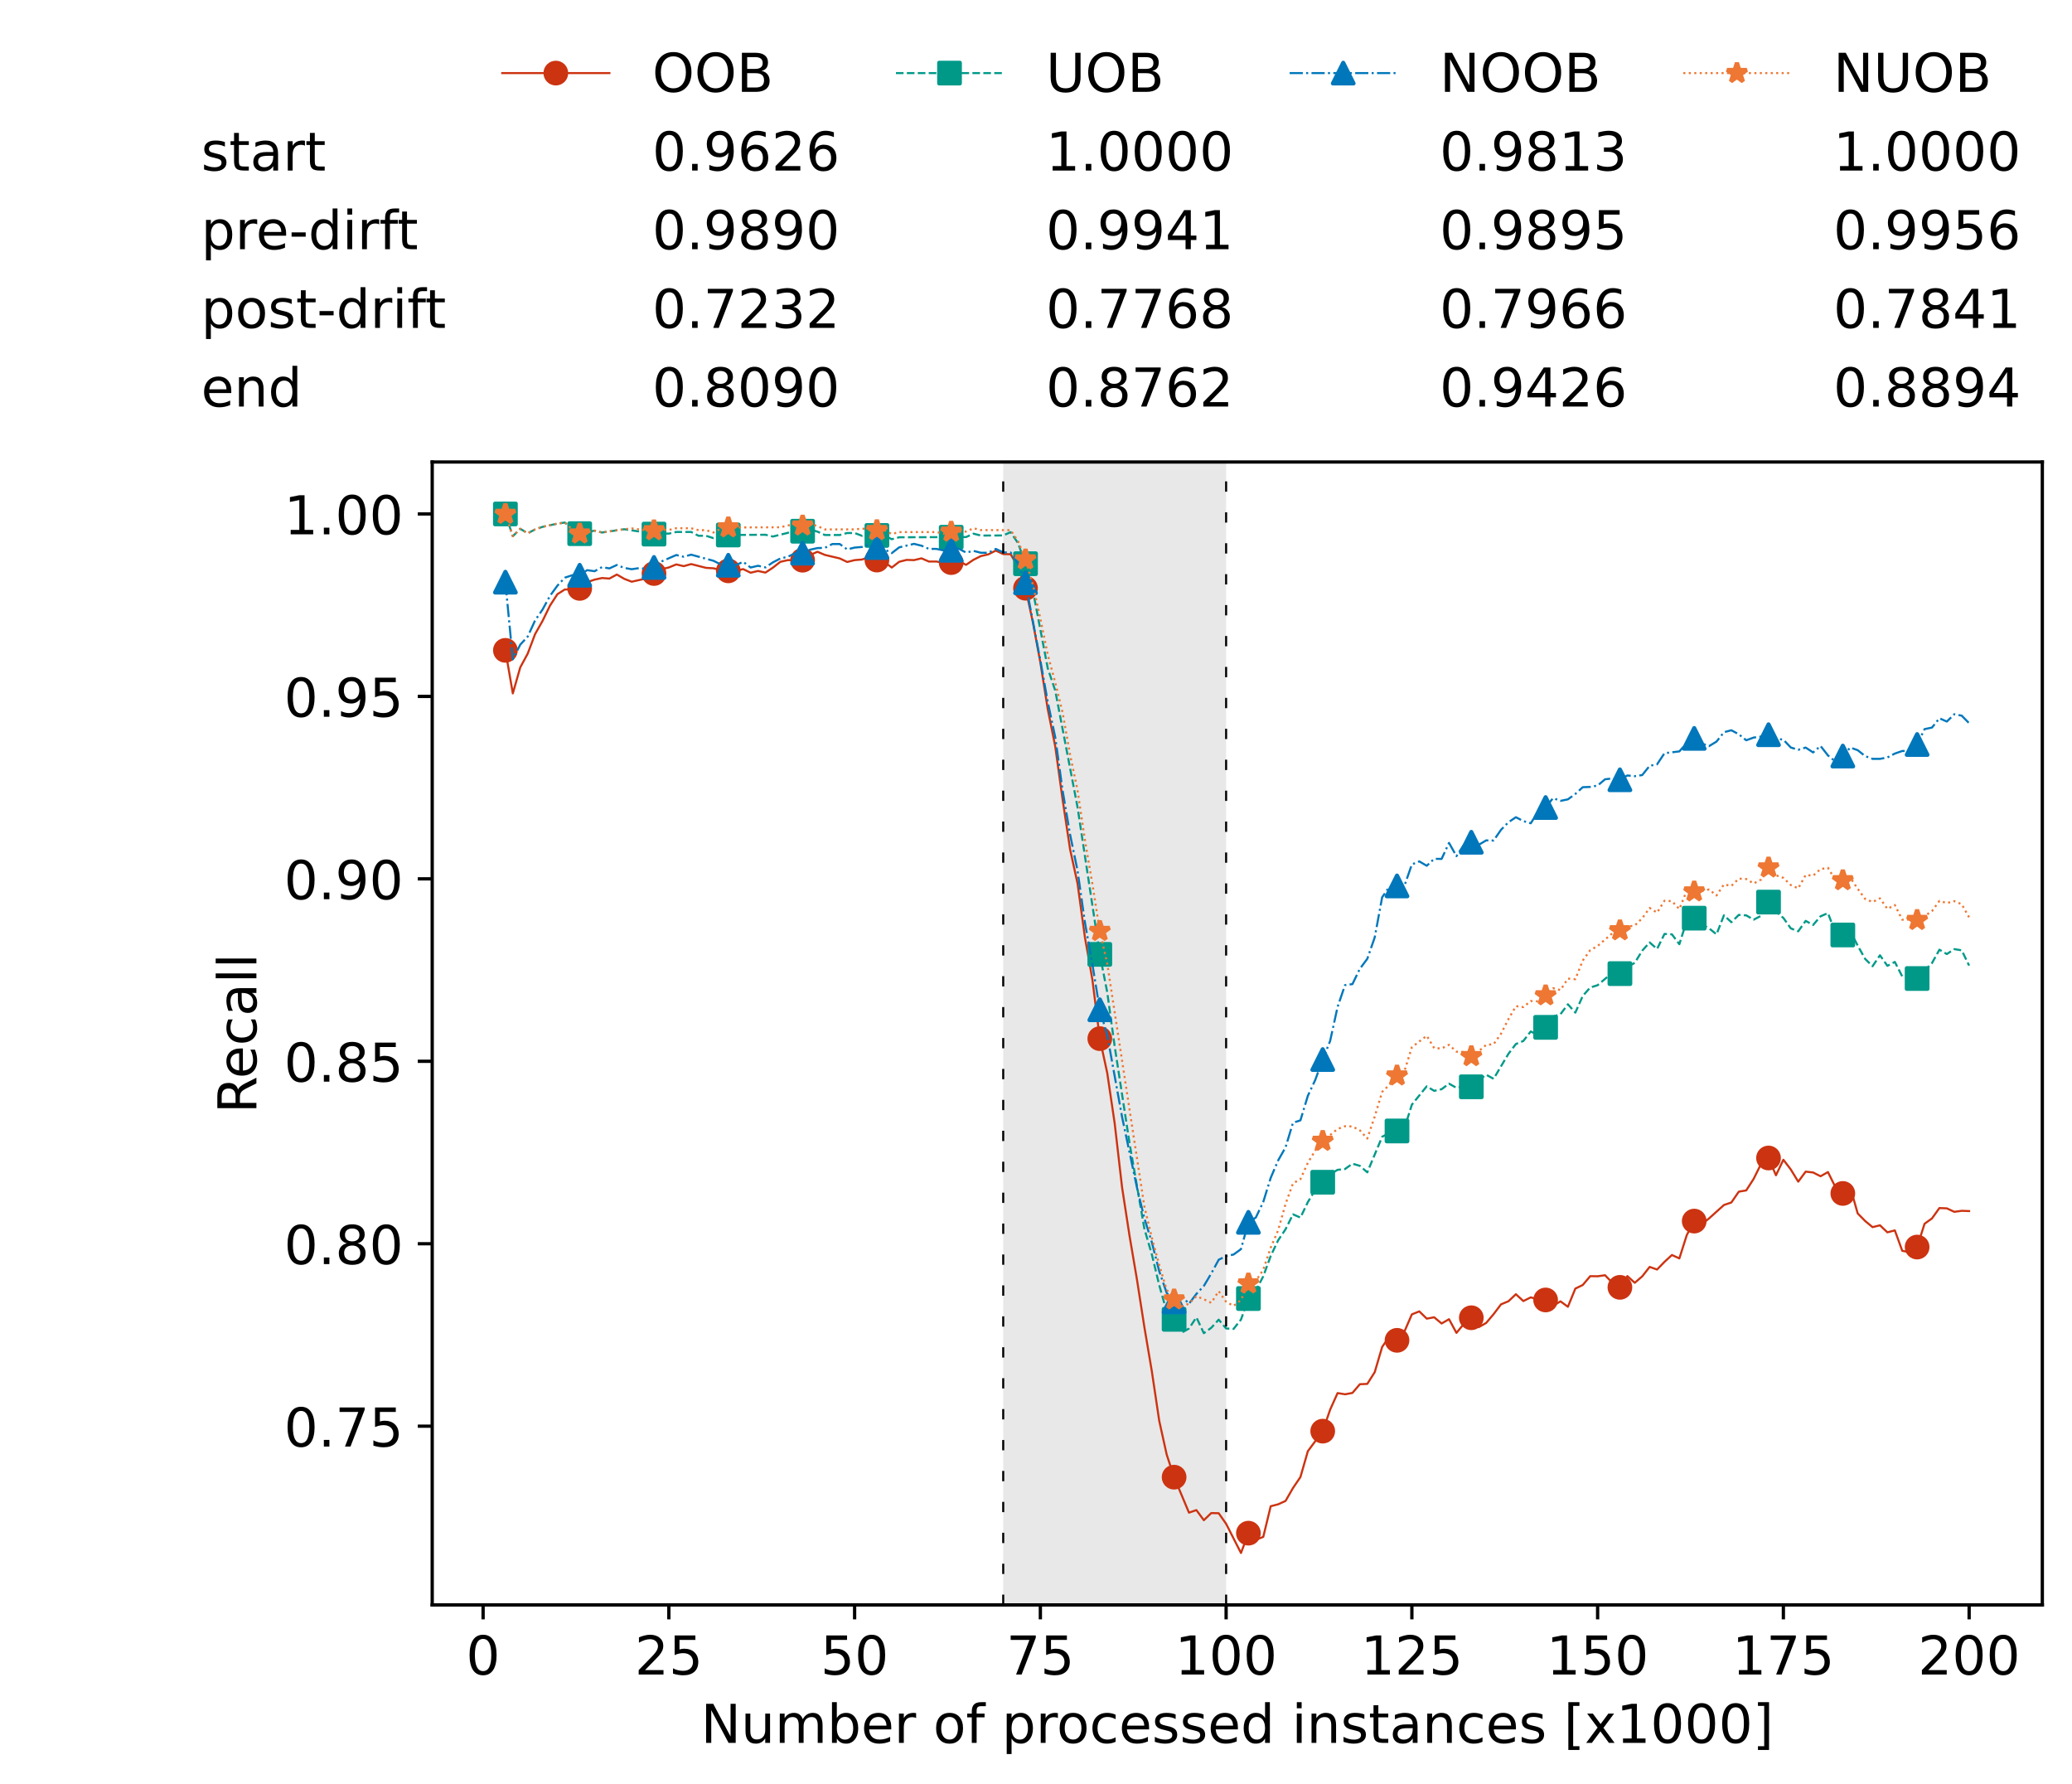 <?xml version="1.0" encoding="utf-8" standalone="no"?>
<!DOCTYPE svg PUBLIC "-//W3C//DTD SVG 1.1//EN"
  "http://www.w3.org/Graphics/SVG/1.1/DTD/svg11.dtd">
<!-- Created with matplotlib (https://matplotlib.org/) -->
<svg height="432.615pt" version="1.1" viewBox="0 0 502.65 432.615" width="502.65pt" xmlns="http://www.w3.org/2000/svg" xmlns:xlink="http://www.w3.org/1999/xlink">
 <defs>
  <style type="text/css">*{stroke-linecap:butt;stroke-linejoin:round;}</style>
 </defs>
 <g id="figure_1">
  <g id="patch_1">
   <path d="M 0 432.615 
L 502.65 432.615 
L 502.65 0 
L 0 0 
z
" style="fill:#ffffff;"/>
  </g>
  <g id="axes_1">
   <g id="patch_2">
    <path d="M 104.85 389.252 
L 495.45 389.252 
L 495.45 112.052 
L 104.85 112.052 
z
" style="fill:#ffffff;"/>
   </g>
   <g id="patch_3">
    <path clip-path="url(#p739890487b)" d="M 297.446 389.252 
L 297.446 112.052 
L 243.372 112.052 
L 243.372 389.252 
z
" style="fill:#d3d3d3;opacity:0.5;"/>
   </g>
   <g id="matplotlib.axis_1">
    <g id="xtick_1">
     <g id="line2d_1">
      <defs>
       <path d="M 0 0 
L 0 3.5 
" id="m14c824cc44" style="stroke:#000000;stroke-width:0.8;"/>
      </defs>
      <g>
       <use style="stroke:#000000;stroke-width:0.8;" x="117.197" xlink:href="#m14c824cc44" y="389.252"/>
      </g>
     </g>
     <g id="text_1">
      <!-- 0 -->
      <g transform="translate(113.061 406.13)scale(0.13 -0.13)">
       <defs>
        <path d="M 31.781 66.406 
Q 24.172 66.406 20.328 58.906 
Q 16.5 51.422 16.5 36.375 
Q 16.5 21.391 20.328 13.891 
Q 24.172 6.391 31.781 6.391 
Q 39.453 6.391 43.281 13.891 
Q 47.125 21.391 47.125 36.375 
Q 47.125 51.422 43.281 58.906 
Q 39.453 66.406 31.781 66.406 
z
M 31.781 74.219 
Q 44.047 74.219 50.516 64.516 
Q 56.984 54.828 56.984 36.375 
Q 56.984 17.969 50.516 8.266 
Q 44.047 -1.422 31.781 -1.422 
Q 19.531 -1.422 13.062 8.266 
Q 6.594 17.969 6.594 36.375 
Q 6.594 54.828 13.062 64.516 
Q 19.531 74.219 31.781 74.219 
z
" id="DejaVuSans-48"/>
       </defs>
       <use xlink:href="#DejaVuSans-48"/>
      </g>
     </g>
    </g>
    <g id="xtick_2">
     <g id="line2d_2">
      <g>
       <use style="stroke:#000000;stroke-width:0.8;" x="162.259" xlink:href="#m14c824cc44" y="389.252"/>
      </g>
     </g>
     <g id="text_2">
      <!-- 25 -->
      <g transform="translate(153.988 406.13)scale(0.13 -0.13)">
       <defs>
        <path d="M 19.188 8.297 
L 53.609 8.297 
L 53.609 0 
L 7.328 0 
L 7.328 8.297 
Q 12.938 14.109 22.625 23.891 
Q 32.328 33.688 34.812 36.531 
Q 39.547 41.844 41.422 45.531 
Q 43.312 49.219 43.312 52.781 
Q 43.312 58.594 39.234 62.25 
Q 35.156 65.922 28.609 65.922 
Q 23.969 65.922 18.812 64.312 
Q 13.672 62.703 7.812 59.422 
L 7.812 69.391 
Q 13.766 71.781 18.938 73 
Q 24.125 74.219 28.422 74.219 
Q 39.75 74.219 46.484 68.547 
Q 53.219 62.891 53.219 53.422 
Q 53.219 48.922 51.531 44.891 
Q 49.859 40.875 45.406 35.406 
Q 44.188 33.984 37.641 27.219 
Q 31.109 20.453 19.188 8.297 
z
" id="DejaVuSans-50"/>
        <path d="M 10.797 72.906 
L 49.516 72.906 
L 49.516 64.594 
L 19.828 64.594 
L 19.828 46.734 
Q 21.969 47.469 24.109 47.828 
Q 26.266 48.188 28.422 48.188 
Q 40.625 48.188 47.75 41.5 
Q 54.891 34.812 54.891 23.391 
Q 54.891 11.625 47.562 5.094 
Q 40.234 -1.422 26.906 -1.422 
Q 22.312 -1.422 17.547 -0.641 
Q 12.797 0.141 7.719 1.703 
L 7.719 11.625 
Q 12.109 9.234 16.797 8.062 
Q 21.484 6.891 26.703 6.891 
Q 35.156 6.891 40.078 11.328 
Q 45.016 15.766 45.016 23.391 
Q 45.016 31 40.078 35.438 
Q 35.156 39.891 26.703 39.891 
Q 22.75 39.891 18.812 39.016 
Q 14.891 38.141 10.797 36.281 
z
" id="DejaVuSans-53"/>
       </defs>
       <use xlink:href="#DejaVuSans-50"/>
       <use x="63.623" xlink:href="#DejaVuSans-53"/>
      </g>
     </g>
    </g>
    <g id="xtick_3">
     <g id="line2d_3">
      <g>
       <use style="stroke:#000000;stroke-width:0.8;" x="207.322" xlink:href="#m14c824cc44" y="389.252"/>
      </g>
     </g>
     <g id="text_3">
      <!-- 50 -->
      <g transform="translate(199.05 406.13)scale(0.13 -0.13)">
       <use xlink:href="#DejaVuSans-53"/>
       <use x="63.623" xlink:href="#DejaVuSans-48"/>
      </g>
     </g>
    </g>
    <g id="xtick_4">
     <g id="line2d_4">
      <g>
       <use style="stroke:#000000;stroke-width:0.8;" x="252.384" xlink:href="#m14c824cc44" y="389.252"/>
      </g>
     </g>
     <g id="text_4">
      <!-- 75 -->
      <g transform="translate(244.113 406.13)scale(0.13 -0.13)">
       <defs>
        <path d="M 8.203 72.906 
L 55.078 72.906 
L 55.078 68.703 
L 28.609 0 
L 18.312 0 
L 43.219 64.594 
L 8.203 64.594 
z
" id="DejaVuSans-55"/>
       </defs>
       <use xlink:href="#DejaVuSans-55"/>
       <use x="63.623" xlink:href="#DejaVuSans-53"/>
      </g>
     </g>
    </g>
    <g id="xtick_5">
     <g id="line2d_5">
      <g>
       <use style="stroke:#000000;stroke-width:0.8;" x="297.446" xlink:href="#m14c824cc44" y="389.252"/>
      </g>
     </g>
     <g id="text_5">
      <!-- 100 -->
      <g transform="translate(285.039 406.13)scale(0.13 -0.13)">
       <defs>
        <path d="M 12.406 8.297 
L 28.516 8.297 
L 28.516 63.922 
L 10.984 60.406 
L 10.984 69.391 
L 28.422 72.906 
L 38.281 72.906 
L 38.281 8.297 
L 54.391 8.297 
L 54.391 0 
L 12.406 0 
z
" id="DejaVuSans-49"/>
       </defs>
       <use xlink:href="#DejaVuSans-49"/>
       <use x="63.623" xlink:href="#DejaVuSans-48"/>
       <use x="127.246" xlink:href="#DejaVuSans-48"/>
      </g>
     </g>
    </g>
    <g id="xtick_6">
     <g id="line2d_6">
      <g>
       <use style="stroke:#000000;stroke-width:0.8;" x="342.509" xlink:href="#m14c824cc44" y="389.252"/>
      </g>
     </g>
     <g id="text_6">
      <!-- 125 -->
      <g transform="translate(330.102 406.13)scale(0.13 -0.13)">
       <use xlink:href="#DejaVuSans-49"/>
       <use x="63.623" xlink:href="#DejaVuSans-50"/>
       <use x="127.246" xlink:href="#DejaVuSans-53"/>
      </g>
     </g>
    </g>
    <g id="xtick_7">
     <g id="line2d_7">
      <g>
       <use style="stroke:#000000;stroke-width:0.8;" x="387.571" xlink:href="#m14c824cc44" y="389.252"/>
      </g>
     </g>
     <g id="text_7">
      <!-- 150 -->
      <g transform="translate(375.164 406.13)scale(0.13 -0.13)">
       <use xlink:href="#DejaVuSans-49"/>
       <use x="63.623" xlink:href="#DejaVuSans-53"/>
       <use x="127.246" xlink:href="#DejaVuSans-48"/>
      </g>
     </g>
    </g>
    <g id="xtick_8">
     <g id="line2d_8">
      <g>
       <use style="stroke:#000000;stroke-width:0.8;" x="432.633" xlink:href="#m14c824cc44" y="389.252"/>
      </g>
     </g>
     <g id="text_8">
      <!-- 175 -->
      <g transform="translate(420.226 406.13)scale(0.13 -0.13)">
       <use xlink:href="#DejaVuSans-49"/>
       <use x="63.623" xlink:href="#DejaVuSans-55"/>
       <use x="127.246" xlink:href="#DejaVuSans-53"/>
      </g>
     </g>
    </g>
    <g id="xtick_9">
     <g id="line2d_9">
      <g>
       <use style="stroke:#000000;stroke-width:0.8;" x="477.695" xlink:href="#m14c824cc44" y="389.252"/>
      </g>
     </g>
     <g id="text_9">
      <!-- 200 -->
      <g transform="translate(465.289 406.13)scale(0.13 -0.13)">
       <use xlink:href="#DejaVuSans-50"/>
       <use x="63.623" xlink:href="#DejaVuSans-48"/>
       <use x="127.246" xlink:href="#DejaVuSans-48"/>
      </g>
     </g>
    </g>
    <g id="text_10">
     <!-- Number of processed instances [x1000] -->
     <g transform="translate(170.025 422.711)scale(0.13 -0.13)">
      <defs>
       <path d="M 9.812 72.906 
L 23.094 72.906 
L 55.422 11.922 
L 55.422 72.906 
L 64.984 72.906 
L 64.984 0 
L 51.703 0 
L 19.391 60.984 
L 19.391 0 
L 9.812 0 
z
" id="DejaVuSans-78"/>
       <path d="M 8.5 21.578 
L 8.5 54.688 
L 17.484 54.688 
L 17.484 21.922 
Q 17.484 14.156 20.5 10.266 
Q 23.531 6.391 29.594 6.391 
Q 36.859 6.391 41.078 11.031 
Q 45.312 15.672 45.312 23.688 
L 45.312 54.688 
L 54.297 54.688 
L 54.297 0 
L 45.312 0 
L 45.312 8.406 
Q 42.047 3.422 37.719 1 
Q 33.406 -1.422 27.688 -1.422 
Q 18.266 -1.422 13.375 4.438 
Q 8.5 10.297 8.5 21.578 
z
M 31.109 56 
z
" id="DejaVuSans-117"/>
       <path d="M 52 44.188 
Q 55.375 50.25 60.062 53.125 
Q 64.75 56 71.094 56 
Q 79.641 56 84.281 50.016 
Q 88.922 44.047 88.922 33.016 
L 88.922 0 
L 79.891 0 
L 79.891 32.719 
Q 79.891 40.578 77.094 44.375 
Q 74.312 48.188 68.609 48.188 
Q 61.625 48.188 57.562 43.547 
Q 53.516 38.922 53.516 30.906 
L 53.516 0 
L 44.484 0 
L 44.484 32.719 
Q 44.484 40.625 41.703 44.406 
Q 38.922 48.188 33.109 48.188 
Q 26.219 48.188 22.156 43.531 
Q 18.109 38.875 18.109 30.906 
L 18.109 0 
L 9.078 0 
L 9.078 54.688 
L 18.109 54.688 
L 18.109 46.188 
Q 21.188 51.219 25.484 53.609 
Q 29.781 56 35.688 56 
Q 41.656 56 45.828 52.969 
Q 50 49.953 52 44.188 
z
" id="DejaVuSans-109"/>
       <path d="M 48.688 27.297 
Q 48.688 37.203 44.609 42.844 
Q 40.531 48.484 33.406 48.484 
Q 26.266 48.484 22.188 42.844 
Q 18.109 37.203 18.109 27.297 
Q 18.109 17.391 22.188 11.75 
Q 26.266 6.109 33.406 6.109 
Q 40.531 6.109 44.609 11.75 
Q 48.688 17.391 48.688 27.297 
z
M 18.109 46.391 
Q 20.953 51.266 25.266 53.625 
Q 29.594 56 35.594 56 
Q 45.562 56 51.781 48.094 
Q 58.016 40.188 58.016 27.297 
Q 58.016 14.406 51.781 6.484 
Q 45.562 -1.422 35.594 -1.422 
Q 29.594 -1.422 25.266 0.953 
Q 20.953 3.328 18.109 8.203 
L 18.109 0 
L 9.078 0 
L 9.078 75.984 
L 18.109 75.984 
z
" id="DejaVuSans-98"/>
       <path d="M 56.203 29.594 
L 56.203 25.203 
L 14.891 25.203 
Q 15.484 15.922 20.484 11.062 
Q 25.484 6.203 34.422 6.203 
Q 39.594 6.203 44.453 7.469 
Q 49.312 8.734 54.109 11.281 
L 54.109 2.781 
Q 49.266 0.734 44.188 -0.344 
Q 39.109 -1.422 33.891 -1.422 
Q 20.797 -1.422 13.156 6.188 
Q 5.516 13.812 5.516 26.812 
Q 5.516 40.234 12.766 48.109 
Q 20.016 56 32.328 56 
Q 43.359 56 49.781 48.891 
Q 56.203 41.797 56.203 29.594 
z
M 47.219 32.234 
Q 47.125 39.594 43.094 43.984 
Q 39.062 48.391 32.422 48.391 
Q 24.906 48.391 20.391 44.141 
Q 15.875 39.891 15.188 32.172 
z
" id="DejaVuSans-101"/>
       <path d="M 41.109 46.297 
Q 39.594 47.172 37.812 47.578 
Q 36.031 48 33.891 48 
Q 26.266 48 22.188 43.047 
Q 18.109 38.094 18.109 28.812 
L 18.109 0 
L 9.078 0 
L 9.078 54.688 
L 18.109 54.688 
L 18.109 46.188 
Q 20.953 51.172 25.484 53.578 
Q 30.031 56 36.531 56 
Q 37.453 56 38.578 55.875 
Q 39.703 55.766 41.062 55.516 
z
" id="DejaVuSans-114"/>
       <path id="DejaVuSans-32"/>
       <path d="M 30.609 48.391 
Q 23.391 48.391 19.188 42.75 
Q 14.984 37.109 14.984 27.297 
Q 14.984 17.484 19.156 11.844 
Q 23.344 6.203 30.609 6.203 
Q 37.797 6.203 41.984 11.859 
Q 46.188 17.531 46.188 27.297 
Q 46.188 37.016 41.984 42.703 
Q 37.797 48.391 30.609 48.391 
z
M 30.609 56 
Q 42.328 56 49.016 48.375 
Q 55.719 40.766 55.719 27.297 
Q 55.719 13.875 49.016 6.219 
Q 42.328 -1.422 30.609 -1.422 
Q 18.844 -1.422 12.172 6.219 
Q 5.516 13.875 5.516 27.297 
Q 5.516 40.766 12.172 48.375 
Q 18.844 56 30.609 56 
z
" id="DejaVuSans-111"/>
       <path d="M 37.109 75.984 
L 37.109 68.5 
L 28.516 68.5 
Q 23.688 68.5 21.797 66.547 
Q 19.922 64.594 19.922 59.516 
L 19.922 54.688 
L 34.719 54.688 
L 34.719 47.703 
L 19.922 47.703 
L 19.922 0 
L 10.891 0 
L 10.891 47.703 
L 2.297 47.703 
L 2.297 54.688 
L 10.891 54.688 
L 10.891 58.5 
Q 10.891 67.625 15.141 71.797 
Q 19.391 75.984 28.609 75.984 
z
" id="DejaVuSans-102"/>
       <path d="M 18.109 8.203 
L 18.109 -20.797 
L 9.078 -20.797 
L 9.078 54.688 
L 18.109 54.688 
L 18.109 46.391 
Q 20.953 51.266 25.266 53.625 
Q 29.594 56 35.594 56 
Q 45.562 56 51.781 48.094 
Q 58.016 40.188 58.016 27.297 
Q 58.016 14.406 51.781 6.484 
Q 45.562 -1.422 35.594 -1.422 
Q 29.594 -1.422 25.266 0.953 
Q 20.953 3.328 18.109 8.203 
z
M 48.688 27.297 
Q 48.688 37.203 44.609 42.844 
Q 40.531 48.484 33.406 48.484 
Q 26.266 48.484 22.188 42.844 
Q 18.109 37.203 18.109 27.297 
Q 18.109 17.391 22.188 11.75 
Q 26.266 6.109 33.406 6.109 
Q 40.531 6.109 44.609 11.75 
Q 48.688 17.391 48.688 27.297 
z
" id="DejaVuSans-112"/>
       <path d="M 48.781 52.594 
L 48.781 44.188 
Q 44.969 46.297 41.141 47.344 
Q 37.312 48.391 33.406 48.391 
Q 24.656 48.391 19.812 42.844 
Q 14.984 37.312 14.984 27.297 
Q 14.984 17.281 19.812 11.734 
Q 24.656 6.203 33.406 6.203 
Q 37.312 6.203 41.141 7.25 
Q 44.969 8.297 48.781 10.406 
L 48.781 2.094 
Q 45.016 0.344 40.984 -0.531 
Q 36.969 -1.422 32.422 -1.422 
Q 20.062 -1.422 12.781 6.344 
Q 5.516 14.109 5.516 27.297 
Q 5.516 40.672 12.859 48.328 
Q 20.219 56 33.016 56 
Q 37.156 56 41.109 55.141 
Q 45.062 54.297 48.781 52.594 
z
" id="DejaVuSans-99"/>
       <path d="M 44.281 53.078 
L 44.281 44.578 
Q 40.484 46.531 36.375 47.5 
Q 32.281 48.484 27.875 48.484 
Q 21.188 48.484 17.844 46.438 
Q 14.5 44.391 14.5 40.281 
Q 14.5 37.156 16.891 35.375 
Q 19.281 33.594 26.516 31.984 
L 29.594 31.297 
Q 39.156 29.25 43.188 25.516 
Q 47.219 21.781 47.219 15.094 
Q 47.219 7.469 41.188 3.016 
Q 35.156 -1.422 24.609 -1.422 
Q 20.219 -1.422 15.453 -0.562 
Q 10.688 0.297 5.422 2 
L 5.422 11.281 
Q 10.406 8.688 15.234 7.391 
Q 20.062 6.109 24.812 6.109 
Q 31.156 6.109 34.562 8.281 
Q 37.984 10.453 37.984 14.406 
Q 37.984 18.062 35.516 20.016 
Q 33.062 21.969 24.703 23.781 
L 21.578 24.516 
Q 13.234 26.266 9.516 29.906 
Q 5.812 33.547 5.812 39.891 
Q 5.812 47.609 11.281 51.797 
Q 16.75 56 26.812 56 
Q 31.781 56 36.172 55.266 
Q 40.578 54.547 44.281 53.078 
z
" id="DejaVuSans-115"/>
       <path d="M 45.406 46.391 
L 45.406 75.984 
L 54.391 75.984 
L 54.391 0 
L 45.406 0 
L 45.406 8.203 
Q 42.578 3.328 38.25 0.953 
Q 33.938 -1.422 27.875 -1.422 
Q 17.969 -1.422 11.734 6.484 
Q 5.516 14.406 5.516 27.297 
Q 5.516 40.188 11.734 48.094 
Q 17.969 56 27.875 56 
Q 33.938 56 38.25 53.625 
Q 42.578 51.266 45.406 46.391 
z
M 14.797 27.297 
Q 14.797 17.391 18.875 11.75 
Q 22.953 6.109 30.078 6.109 
Q 37.203 6.109 41.297 11.75 
Q 45.406 17.391 45.406 27.297 
Q 45.406 37.203 41.297 42.844 
Q 37.203 48.484 30.078 48.484 
Q 22.953 48.484 18.875 42.844 
Q 14.797 37.203 14.797 27.297 
z
" id="DejaVuSans-100"/>
       <path d="M 9.422 54.688 
L 18.406 54.688 
L 18.406 0 
L 9.422 0 
z
M 9.422 75.984 
L 18.406 75.984 
L 18.406 64.594 
L 9.422 64.594 
z
" id="DejaVuSans-105"/>
       <path d="M 54.891 33.016 
L 54.891 0 
L 45.906 0 
L 45.906 32.719 
Q 45.906 40.484 42.875 44.328 
Q 39.844 48.188 33.797 48.188 
Q 26.516 48.188 22.312 43.547 
Q 18.109 38.922 18.109 30.906 
L 18.109 0 
L 9.078 0 
L 9.078 54.688 
L 18.109 54.688 
L 18.109 46.188 
Q 21.344 51.125 25.703 53.562 
Q 30.078 56 35.797 56 
Q 45.219 56 50.047 50.172 
Q 54.891 44.344 54.891 33.016 
z
" id="DejaVuSans-110"/>
       <path d="M 18.312 70.219 
L 18.312 54.688 
L 36.812 54.688 
L 36.812 47.703 
L 18.312 47.703 
L 18.312 18.016 
Q 18.312 11.328 20.141 9.422 
Q 21.969 7.516 27.594 7.516 
L 36.812 7.516 
L 36.812 0 
L 27.594 0 
Q 17.188 0 13.234 3.875 
Q 9.281 7.766 9.281 18.016 
L 9.281 47.703 
L 2.688 47.703 
L 2.688 54.688 
L 9.281 54.688 
L 9.281 70.219 
z
" id="DejaVuSans-116"/>
       <path d="M 34.281 27.484 
Q 23.391 27.484 19.188 25 
Q 14.984 22.516 14.984 16.5 
Q 14.984 11.719 18.141 8.906 
Q 21.297 6.109 26.703 6.109 
Q 34.188 6.109 38.703 11.406 
Q 43.219 16.703 43.219 25.484 
L 43.219 27.484 
z
M 52.203 31.203 
L 52.203 0 
L 43.219 0 
L 43.219 8.297 
Q 40.141 3.328 35.547 0.953 
Q 30.953 -1.422 24.312 -1.422 
Q 15.922 -1.422 10.953 3.297 
Q 6 8.016 6 15.922 
Q 6 25.141 12.172 29.828 
Q 18.359 34.516 30.609 34.516 
L 43.219 34.516 
L 43.219 35.406 
Q 43.219 41.609 39.141 45 
Q 35.062 48.391 27.688 48.391 
Q 23 48.391 18.547 47.266 
Q 14.109 46.141 10.016 43.891 
L 10.016 52.203 
Q 14.938 54.109 19.578 55.047 
Q 24.219 56 28.609 56 
Q 40.484 56 46.344 49.844 
Q 52.203 43.703 52.203 31.203 
z
" id="DejaVuSans-97"/>
       <path d="M 8.594 75.984 
L 29.297 75.984 
L 29.297 69 
L 17.578 69 
L 17.578 -6.203 
L 29.297 -6.203 
L 29.297 -13.188 
L 8.594 -13.188 
z
" id="DejaVuSans-91"/>
       <path d="M 54.891 54.688 
L 35.109 28.078 
L 55.906 0 
L 45.312 0 
L 29.391 21.484 
L 13.484 0 
L 2.875 0 
L 24.125 28.609 
L 4.688 54.688 
L 15.281 54.688 
L 29.781 35.203 
L 44.281 54.688 
z
" id="DejaVuSans-120"/>
       <path d="M 30.422 75.984 
L 30.422 -13.188 
L 9.719 -13.188 
L 9.719 -6.203 
L 21.391 -6.203 
L 21.391 69 
L 9.719 69 
L 9.719 75.984 
z
" id="DejaVuSans-93"/>
      </defs>
      <use xlink:href="#DejaVuSans-78"/>
      <use x="74.805" xlink:href="#DejaVuSans-117"/>
      <use x="138.184" xlink:href="#DejaVuSans-109"/>
      <use x="235.596" xlink:href="#DejaVuSans-98"/>
      <use x="299.072" xlink:href="#DejaVuSans-101"/>
      <use x="360.596" xlink:href="#DejaVuSans-114"/>
      <use x="401.709" xlink:href="#DejaVuSans-32"/>
      <use x="433.496" xlink:href="#DejaVuSans-111"/>
      <use x="494.678" xlink:href="#DejaVuSans-102"/>
      <use x="529.883" xlink:href="#DejaVuSans-32"/>
      <use x="561.67" xlink:href="#DejaVuSans-112"/>
      <use x="625.146" xlink:href="#DejaVuSans-114"/>
      <use x="664.01" xlink:href="#DejaVuSans-111"/>
      <use x="725.191" xlink:href="#DejaVuSans-99"/>
      <use x="780.172" xlink:href="#DejaVuSans-101"/>
      <use x="841.695" xlink:href="#DejaVuSans-115"/>
      <use x="893.795" xlink:href="#DejaVuSans-115"/>
      <use x="945.895" xlink:href="#DejaVuSans-101"/>
      <use x="1007.418" xlink:href="#DejaVuSans-100"/>
      <use x="1070.895" xlink:href="#DejaVuSans-32"/>
      <use x="1102.682" xlink:href="#DejaVuSans-105"/>
      <use x="1130.465" xlink:href="#DejaVuSans-110"/>
      <use x="1193.844" xlink:href="#DejaVuSans-115"/>
      <use x="1245.943" xlink:href="#DejaVuSans-116"/>
      <use x="1285.152" xlink:href="#DejaVuSans-97"/>
      <use x="1346.432" xlink:href="#DejaVuSans-110"/>
      <use x="1409.811" xlink:href="#DejaVuSans-99"/>
      <use x="1464.791" xlink:href="#DejaVuSans-101"/>
      <use x="1526.314" xlink:href="#DejaVuSans-115"/>
      <use x="1578.414" xlink:href="#DejaVuSans-32"/>
      <use x="1610.201" xlink:href="#DejaVuSans-91"/>
      <use x="1649.215" xlink:href="#DejaVuSans-120"/>
      <use x="1708.395" xlink:href="#DejaVuSans-49"/>
      <use x="1772.018" xlink:href="#DejaVuSans-48"/>
      <use x="1835.641" xlink:href="#DejaVuSans-48"/>
      <use x="1899.264" xlink:href="#DejaVuSans-48"/>
      <use x="1962.887" xlink:href="#DejaVuSans-93"/>
     </g>
    </g>
   </g>
   <g id="matplotlib.axis_2">
    <g id="ytick_1">
     <g id="line2d_10">
      <defs>
       <path d="M 0 0 
L -3.5 0 
" id="m2136770e89" style="stroke:#000000;stroke-width:0.8;"/>
      </defs>
      <g>
       <use style="stroke:#000000;stroke-width:0.8;" x="104.85" xlink:href="#m2136770e89" y="345.897"/>
      </g>
     </g>
     <g id="text_11">
      <!-- 0.75 -->
      <g transform="translate(68.905 350.836)scale(0.13 -0.13)">
       <defs>
        <path d="M 10.688 12.406 
L 21 12.406 
L 21 0 
L 10.688 0 
z
" id="DejaVuSans-46"/>
       </defs>
       <use xlink:href="#DejaVuSans-48"/>
       <use x="63.623" xlink:href="#DejaVuSans-46"/>
       <use x="95.41" xlink:href="#DejaVuSans-55"/>
       <use x="159.033" xlink:href="#DejaVuSans-53"/>
      </g>
     </g>
    </g>
    <g id="ytick_2">
     <g id="line2d_11">
      <g>
       <use style="stroke:#000000;stroke-width:0.8;" x="104.85" xlink:href="#m2136770e89" y="301.648"/>
      </g>
     </g>
     <g id="text_12">
      <!-- 0.80 -->
      <g transform="translate(68.905 306.587)scale(0.13 -0.13)">
       <defs>
        <path d="M 31.781 34.625 
Q 24.75 34.625 20.719 30.859 
Q 16.703 27.094 16.703 20.516 
Q 16.703 13.922 20.719 10.156 
Q 24.75 6.391 31.781 6.391 
Q 38.812 6.391 42.859 10.172 
Q 46.922 13.969 46.922 20.516 
Q 46.922 27.094 42.891 30.859 
Q 38.875 34.625 31.781 34.625 
z
M 21.922 38.812 
Q 15.578 40.375 12.031 44.719 
Q 8.5 49.078 8.5 55.328 
Q 8.5 64.062 14.719 69.141 
Q 20.953 74.219 31.781 74.219 
Q 42.672 74.219 48.875 69.141 
Q 55.078 64.062 55.078 55.328 
Q 55.078 49.078 51.531 44.719 
Q 48 40.375 41.703 38.812 
Q 48.828 37.156 52.797 32.312 
Q 56.781 27.484 56.781 20.516 
Q 56.781 9.906 50.312 4.234 
Q 43.844 -1.422 31.781 -1.422 
Q 19.734 -1.422 13.25 4.234 
Q 6.781 9.906 6.781 20.516 
Q 6.781 27.484 10.781 32.312 
Q 14.797 37.156 21.922 38.812 
z
M 18.312 54.391 
Q 18.312 48.734 21.844 45.562 
Q 25.391 42.391 31.781 42.391 
Q 38.141 42.391 41.719 45.562 
Q 45.312 48.734 45.312 54.391 
Q 45.312 60.062 41.719 63.234 
Q 38.141 66.406 31.781 66.406 
Q 25.391 66.406 21.844 63.234 
Q 18.312 60.062 18.312 54.391 
z
" id="DejaVuSans-56"/>
       </defs>
       <use xlink:href="#DejaVuSans-48"/>
       <use x="63.623" xlink:href="#DejaVuSans-46"/>
       <use x="95.41" xlink:href="#DejaVuSans-56"/>
       <use x="159.033" xlink:href="#DejaVuSans-48"/>
      </g>
     </g>
    </g>
    <g id="ytick_3">
     <g id="line2d_12">
      <g>
       <use style="stroke:#000000;stroke-width:0.8;" x="104.85" xlink:href="#m2136770e89" y="257.399"/>
      </g>
     </g>
     <g id="text_13">
      <!-- 0.85 -->
      <g transform="translate(68.905 262.338)scale(0.13 -0.13)">
       <use xlink:href="#DejaVuSans-48"/>
       <use x="63.623" xlink:href="#DejaVuSans-46"/>
       <use x="95.41" xlink:href="#DejaVuSans-56"/>
       <use x="159.033" xlink:href="#DejaVuSans-53"/>
      </g>
     </g>
    </g>
    <g id="ytick_4">
     <g id="line2d_13">
      <g>
       <use style="stroke:#000000;stroke-width:0.8;" x="104.85" xlink:href="#m2136770e89" y="213.15"/>
      </g>
     </g>
     <g id="text_14">
      <!-- 0.90 -->
      <g transform="translate(68.905 218.089)scale(0.13 -0.13)">
       <defs>
        <path d="M 10.984 1.516 
L 10.984 10.5 
Q 14.703 8.734 18.5 7.812 
Q 22.312 6.891 25.984 6.891 
Q 35.75 6.891 40.891 13.453 
Q 46.047 20.016 46.781 33.406 
Q 43.953 29.203 39.594 26.953 
Q 35.25 24.703 29.984 24.703 
Q 19.047 24.703 12.672 31.312 
Q 6.297 37.938 6.297 49.422 
Q 6.297 60.641 12.938 67.422 
Q 19.578 74.219 30.609 74.219 
Q 43.266 74.219 49.922 64.516 
Q 56.594 54.828 56.594 36.375 
Q 56.594 19.141 48.406 8.859 
Q 40.234 -1.422 26.422 -1.422 
Q 22.703 -1.422 18.891 -0.688 
Q 15.094 0.047 10.984 1.516 
z
M 30.609 32.422 
Q 37.25 32.422 41.125 36.953 
Q 45.016 41.5 45.016 49.422 
Q 45.016 57.281 41.125 61.844 
Q 37.25 66.406 30.609 66.406 
Q 23.969 66.406 20.094 61.844 
Q 16.219 57.281 16.219 49.422 
Q 16.219 41.5 20.094 36.953 
Q 23.969 32.422 30.609 32.422 
z
" id="DejaVuSans-57"/>
       </defs>
       <use xlink:href="#DejaVuSans-48"/>
       <use x="63.623" xlink:href="#DejaVuSans-46"/>
       <use x="95.41" xlink:href="#DejaVuSans-57"/>
       <use x="159.033" xlink:href="#DejaVuSans-48"/>
      </g>
     </g>
    </g>
    <g id="ytick_5">
     <g id="line2d_14">
      <g>
       <use style="stroke:#000000;stroke-width:0.8;" x="104.85" xlink:href="#m2136770e89" y="168.901"/>
      </g>
     </g>
     <g id="text_15">
      <!-- 0.95 -->
      <g transform="translate(68.905 173.84)scale(0.13 -0.13)">
       <use xlink:href="#DejaVuSans-48"/>
       <use x="63.623" xlink:href="#DejaVuSans-46"/>
       <use x="95.41" xlink:href="#DejaVuSans-57"/>
       <use x="159.033" xlink:href="#DejaVuSans-53"/>
      </g>
     </g>
    </g>
    <g id="ytick_6">
     <g id="line2d_15">
      <g>
       <use style="stroke:#000000;stroke-width:0.8;" x="104.85" xlink:href="#m2136770e89" y="124.652"/>
      </g>
     </g>
     <g id="text_16">
      <!-- 1.00 -->
      <g transform="translate(68.905 129.591)scale(0.13 -0.13)">
       <use xlink:href="#DejaVuSans-49"/>
       <use x="63.623" xlink:href="#DejaVuSans-46"/>
       <use x="95.41" xlink:href="#DejaVuSans-48"/>
       <use x="159.033" xlink:href="#DejaVuSans-48"/>
      </g>
     </g>
    </g>
    <g id="text_17">
     <!-- Recall -->
     <g transform="translate(62.201 270.044)rotate(-90)scale(0.13 -0.13)">
      <defs>
       <path d="M 44.391 34.188 
Q 47.562 33.109 50.562 29.594 
Q 53.562 26.078 56.594 19.922 
L 66.609 0 
L 56 0 
L 46.688 18.703 
Q 43.062 26.031 39.672 28.422 
Q 36.281 30.812 30.422 30.812 
L 19.672 30.812 
L 19.672 0 
L 9.812 0 
L 9.812 72.906 
L 32.078 72.906 
Q 44.578 72.906 50.734 67.672 
Q 56.891 62.453 56.891 51.906 
Q 56.891 45.016 53.688 40.469 
Q 50.484 35.938 44.391 34.188 
z
M 19.672 64.797 
L 19.672 38.922 
L 32.078 38.922 
Q 39.203 38.922 42.844 42.219 
Q 46.484 45.516 46.484 51.906 
Q 46.484 58.297 42.844 61.547 
Q 39.203 64.797 32.078 64.797 
z
" id="DejaVuSans-82"/>
       <path d="M 9.422 75.984 
L 18.406 75.984 
L 18.406 0 
L 9.422 0 
z
" id="DejaVuSans-108"/>
      </defs>
      <use xlink:href="#DejaVuSans-82"/>
      <use x="64.982" xlink:href="#DejaVuSans-101"/>
      <use x="126.506" xlink:href="#DejaVuSans-99"/>
      <use x="181.486" xlink:href="#DejaVuSans-97"/>
      <use x="242.766" xlink:href="#DejaVuSans-108"/>
      <use x="270.549" xlink:href="#DejaVuSans-108"/>
     </g>
    </g>
   </g>
   <g id="line2d_16"/>
   <g id="line2d_17"/>
   <g id="line2d_18"/>
   <g id="line2d_19"/>
   <g id="line2d_20"/>
   <g id="line2d_21">
    <path clip-path="url(#p739890487b)" d="M 122.605 157.735 
L 124.407 168.175 
L 126.21 161.861 
L 128.012 158.539 
L 129.815 153.773 
L 131.617 150.595 
L 133.419 146.889 
L 135.222 144.109 
L 137.024 142.961 
L 138.827 143.013 
L 140.629 142.708 
L 142.432 141.203 
L 144.234 140.584 
L 146.037 140.19 
L 147.839 140.322 
L 149.642 139.343 
L 151.444 140.389 
L 153.247 141.084 
L 156.852 140.28 
L 158.654 139.096 
L 160.457 138.068 
L 162.259 137.622 
L 164.062 136.892 
L 165.864 137.311 
L 167.667 136.808 
L 171.272 137.721 
L 173.074 137.832 
L 174.877 138.259 
L 176.679 138.45 
L 178.482 138.45 
L 180.284 138.025 
L 182.087 138.902 
L 183.889 138.482 
L 185.692 138.873 
L 187.494 137.679 
L 189.297 136.267 
L 191.099 135.853 
L 194.704 135.87 
L 196.507 134.606 
L 198.309 133.823 
L 200.112 134.586 
L 203.717 135.436 
L 205.519 136.298 
L 207.322 135.851 
L 209.124 135.701 
L 210.927 135.109 
L 212.729 135.837 
L 214.532 136.28 
L 216.334 137.648 
L 218.137 136.251 
L 219.939 135.795 
L 221.742 135.846 
L 223.544 135.416 
L 225.347 136.192 
L 227.149 136.192 
L 228.952 136.477 
L 230.754 136.447 
L 232.557 136.041 
L 234.359 136.993 
L 236.162 135.764 
L 237.964 134.865 
L 239.767 134.448 
L 241.569 133.538 
L 243.372 134.381 
L 245.174 134.415 
L 246.976 137.486 
L 248.779 142.664 
L 250.581 150.984 
L 252.384 160.678 
L 254.186 172.069 
L 255.989 181.008 
L 257.791 194.014 
L 259.594 205.998 
L 261.396 214.252 
L 263.199 227.381 
L 265.001 237.574 
L 266.804 251.906 
L 268.606 260.231 
L 270.409 272.434 
L 272.211 288.027 
L 274.014 299.727 
L 275.816 310.328 
L 277.619 321.895 
L 279.421 332.557 
L 281.224 344.629 
L 283.026 352.774 
L 284.829 358.264 
L 288.434 366.868 
L 290.236 366.25 
L 292.039 368.702 
L 293.841 366.967 
L 295.644 367.012 
L 297.446 369.58 
L 301.051 376.652 
L 302.854 371.846 
L 304.656 373.455 
L 306.459 372.745 
L 308.261 365.315 
L 310.064 364.847 
L 311.866 364.027 
L 313.669 360.893 
L 315.471 358.238 
L 317.274 351.961 
L 320.879 347.102 
L 322.681 341.892 
L 324.484 337.873 
L 326.286 338.162 
L 328.089 337.833 
L 329.891 335.721 
L 331.694 335.64 
L 333.496 332.793 
L 335.299 326.68 
L 337.101 324.066 
L 338.904 325.076 
L 340.706 322.927 
L 342.509 318.778 
L 344.311 318.056 
L 346.114 319.816 
L 347.916 319.486 
L 349.719 320.992 
L 351.521 319.951 
L 353.324 323.271 
L 355.126 321.077 
L 356.928 319.602 
L 358.731 321.881 
L 360.533 320.856 
L 362.336 318.725 
L 364.138 316.347 
L 365.941 315.595 
L 367.743 313.891 
L 369.546 315.55 
L 371.348 314.653 
L 373.151 315.177 
L 374.953 315.287 
L 376.756 316.703 
L 378.558 315.62 
L 380.361 316.938 
L 382.163 312.53 
L 383.966 311.657 
L 385.768 309.512 
L 387.571 309.54 
L 389.373 309.288 
L 391.176 311.16 
L 392.978 312.225 
L 394.781 309.496 
L 396.583 311.119 
L 398.386 309.563 
L 400.188 307.27 
L 401.991 307.902 
L 403.793 306.043 
L 405.596 304.379 
L 407.398 305.208 
L 409.201 299.544 
L 411.003 296.158 
L 412.806 296.962 
L 414.608 295.499 
L 418.213 292.256 
L 420.016 291.642 
L 421.818 289.02 
L 423.621 288.716 
L 425.423 285.908 
L 427.226 282.275 
L 429.028 280.854 
L 430.831 285.047 
L 432.633 281.279 
L 434.436 283.647 
L 436.238 286.592 
L 438.041 284.159 
L 439.843 284.367 
L 441.646 285.284 
L 443.448 284.267 
L 445.251 287.91 
L 447.053 289.452 
L 448.856 287.941 
L 450.658 294.294 
L 452.461 296.125 
L 454.263 297.622 
L 456.066 297.18 
L 457.868 298.884 
L 459.671 298.414 
L 461.473 303.364 
L 463.276 303.714 
L 465.078 302.455 
L 466.881 296.802 
L 468.683 295.51 
L 470.485 292.991 
L 472.288 293.069 
L 474.09 293.907 
L 475.893 293.663 
L 477.695 293.725 
L 477.695 293.725 
" style="fill:none;stroke:#cc3311;stroke-linecap:square;stroke-width:0.5;"/>
    <defs>
     <path d="M 0 2.5 
C 0.663 2.5 1.299 2.237 1.768 1.768 
C 2.237 1.299 2.5 0.663 2.5 0 
C 2.5 -0.663 2.237 -1.299 1.768 -1.768 
C 1.299 -2.237 0.663 -2.5 0 -2.5 
C -0.663 -2.5 -1.299 -2.237 -1.768 -1.768 
C -2.237 -1.299 -2.5 -0.663 -2.5 0 
C -2.5 0.663 -2.237 1.299 -1.768 1.768 
C -1.299 2.237 -0.663 2.5 0 2.5 
z
" id="m42b207d07d" style="stroke:#cc3311;"/>
    </defs>
    <g clip-path="url(#p739890487b)">
     <use style="fill:#cc3311;stroke:#cc3311;" x="122.605" xlink:href="#m42b207d07d" y="157.735"/>
     <use style="fill:#cc3311;stroke:#cc3311;" x="140.629" xlink:href="#m42b207d07d" y="142.708"/>
     <use style="fill:#cc3311;stroke:#cc3311;" x="158.654" xlink:href="#m42b207d07d" y="139.096"/>
     <use style="fill:#cc3311;stroke:#cc3311;" x="176.679" xlink:href="#m42b207d07d" y="138.45"/>
     <use style="fill:#cc3311;stroke:#cc3311;" x="194.704" xlink:href="#m42b207d07d" y="135.87"/>
     <use style="fill:#cc3311;stroke:#cc3311;" x="212.729" xlink:href="#m42b207d07d" y="135.837"/>
     <use style="fill:#cc3311;stroke:#cc3311;" x="230.754" xlink:href="#m42b207d07d" y="136.447"/>
     <use style="fill:#cc3311;stroke:#cc3311;" x="248.779" xlink:href="#m42b207d07d" y="142.664"/>
     <use style="fill:#cc3311;stroke:#cc3311;" x="266.804" xlink:href="#m42b207d07d" y="251.906"/>
     <use style="fill:#cc3311;stroke:#cc3311;" x="284.829" xlink:href="#m42b207d07d" y="358.264"/>
     <use style="fill:#cc3311;stroke:#cc3311;" x="302.854" xlink:href="#m42b207d07d" y="371.846"/>
     <use style="fill:#cc3311;stroke:#cc3311;" x="320.879" xlink:href="#m42b207d07d" y="347.102"/>
     <use style="fill:#cc3311;stroke:#cc3311;" x="338.904" xlink:href="#m42b207d07d" y="325.076"/>
     <use style="fill:#cc3311;stroke:#cc3311;" x="356.928" xlink:href="#m42b207d07d" y="319.602"/>
     <use style="fill:#cc3311;stroke:#cc3311;" x="374.953" xlink:href="#m42b207d07d" y="315.287"/>
     <use style="fill:#cc3311;stroke:#cc3311;" x="392.978" xlink:href="#m42b207d07d" y="312.225"/>
     <use style="fill:#cc3311;stroke:#cc3311;" x="411.003" xlink:href="#m42b207d07d" y="296.158"/>
     <use style="fill:#cc3311;stroke:#cc3311;" x="429.028" xlink:href="#m42b207d07d" y="280.854"/>
     <use style="fill:#cc3311;stroke:#cc3311;" x="447.053" xlink:href="#m42b207d07d" y="289.452"/>
     <use style="fill:#cc3311;stroke:#cc3311;" x="465.078" xlink:href="#m42b207d07d" y="302.455"/>
    </g>
   </g>
   <g id="line2d_22"/>
   <g id="line2d_23"/>
   <g id="line2d_24"/>
   <g id="line2d_25"/>
   <g id="line2d_26">
    <path clip-path="url(#p739890487b)" d="M 122.605 124.652 
L 124.407 130.048 
L 126.21 128.249 
L 128.012 129.343 
L 129.815 128.405 
L 131.617 127.779 
L 135.222 126.997 
L 137.024 126.737 
L 138.827 128.411 
L 140.629 129.433 
L 144.234 128.698 
L 146.037 129.152 
L 151.444 128.358 
L 155.049 128.899 
L 156.852 129.537 
L 158.654 129.537 
L 160.457 129.415 
L 162.259 129.415 
L 164.062 129.017 
L 167.667 129.017 
L 169.469 129.948 
L 171.272 129.948 
L 173.074 130.515 
L 174.877 130.03 
L 176.679 129.751 
L 185.692 129.696 
L 187.494 130.126 
L 191.099 129.241 
L 192.902 128.39 
L 194.704 128.837 
L 196.507 128.42 
L 198.309 128.941 
L 200.112 129.76 
L 203.717 129.76 
L 205.519 129.271 
L 207.322 129.271 
L 209.124 129.956 
L 210.927 129.5 
L 212.729 129.864 
L 214.532 129.864 
L 216.334 130.776 
L 218.137 130.31 
L 234.359 130.254 
L 236.162 129.434 
L 237.964 129.89 
L 243.372 129.865 
L 245.174 129.064 
L 246.976 131.758 
L 248.779 136.717 
L 250.581 143.289 
L 254.186 162.116 
L 255.989 167.479 
L 261.396 195.747 
L 266.804 231.469 
L 268.606 240.67 
L 270.409 253.748 
L 274.014 277.248 
L 277.619 298.033 
L 279.421 304.228 
L 281.224 311.708 
L 283.026 318.112 
L 284.829 319.976 
L 286.631 323.238 
L 288.434 322.214 
L 290.236 319.502 
L 292.039 323.338 
L 293.841 322.037 
L 295.644 320.059 
L 297.446 322.198 
L 299.249 322.309 
L 301.051 320.045 
L 302.854 314.938 
L 304.656 312.962 
L 306.459 309.549 
L 308.261 304.623 
L 310.064 300.815 
L 311.866 298.132 
L 313.669 294.517 
L 315.471 295.309 
L 317.274 291.542 
L 319.076 288.578 
L 322.681 284.798 
L 324.484 283.724 
L 326.286 283.532 
L 328.089 282.233 
L 329.891 282.757 
L 331.694 284.329 
L 335.299 275.707 
L 337.101 274.746 
L 338.904 274.298 
L 340.706 273.63 
L 342.509 267.914 
L 346.114 263.464 
L 347.916 264.567 
L 349.719 264.171 
L 351.521 262.824 
L 353.324 263.842 
L 355.126 263.498 
L 356.928 263.587 
L 358.731 261.951 
L 360.533 260.665 
L 362.336 261.644 
L 365.941 255.57 
L 367.743 253.21 
L 369.546 252.476 
L 371.348 250.165 
L 373.151 251.068 
L 374.953 249.164 
L 376.756 246.552 
L 378.558 245.975 
L 380.361 243.58 
L 382.163 245.596 
L 383.966 241.541 
L 385.768 239.512 
L 387.571 238.943 
L 391.176 235.889 
L 392.978 236.135 
L 394.781 234.527 
L 396.583 233.52 
L 398.386 230.579 
L 400.188 228.567 
L 401.991 230.159 
L 403.793 226.511 
L 405.596 226.612 
L 407.398 229.005 
L 409.201 223.278 
L 411.003 222.688 
L 412.806 224.132 
L 414.608 225.151 
L 416.411 226.604 
L 418.213 221.995 
L 420.016 223.666 
L 421.818 221.899 
L 423.621 222.007 
L 425.423 223.052 
L 427.226 222.108 
L 429.028 218.787 
L 430.831 221.116 
L 432.633 222.63 
L 434.436 225.166 
L 436.238 225.869 
L 438.041 223.344 
L 439.843 224.343 
L 441.646 222.238 
L 443.448 221.453 
L 445.251 226.209 
L 447.053 226.764 
L 448.856 225.846 
L 450.658 229.328 
L 452.461 232.558 
L 454.263 234.345 
L 456.066 231.69 
L 457.868 234.244 
L 459.671 233.303 
L 461.473 236.828 
L 463.276 237.2 
L 465.078 237.326 
L 468.683 233.581 
L 470.485 230.338 
L 472.288 231.391 
L 474.09 230.197 
L 475.893 230.481 
L 477.695 234.192 
L 477.695 234.192 
" style="fill:none;stroke:#009988;stroke-dasharray:1.85,0.8;stroke-dashoffset:0;stroke-width:0.5;"/>
    <defs>
     <path d="M -2.5 2.5 
L 2.5 2.5 
L 2.5 -2.5 
L -2.5 -2.5 
z
" id="m8f11638baf" style="stroke:#009988;stroke-linejoin:miter;"/>
    </defs>
    <g clip-path="url(#p739890487b)">
     <use style="fill:#009988;stroke:#009988;stroke-linejoin:miter;" x="122.605" xlink:href="#m8f11638baf" y="124.652"/>
     <use style="fill:#009988;stroke:#009988;stroke-linejoin:miter;" x="140.629" xlink:href="#m8f11638baf" y="129.433"/>
     <use style="fill:#009988;stroke:#009988;stroke-linejoin:miter;" x="158.654" xlink:href="#m8f11638baf" y="129.537"/>
     <use style="fill:#009988;stroke:#009988;stroke-linejoin:miter;" x="176.679" xlink:href="#m8f11638baf" y="129.751"/>
     <use style="fill:#009988;stroke:#009988;stroke-linejoin:miter;" x="194.704" xlink:href="#m8f11638baf" y="128.837"/>
     <use style="fill:#009988;stroke:#009988;stroke-linejoin:miter;" x="212.729" xlink:href="#m8f11638baf" y="129.864"/>
     <use style="fill:#009988;stroke:#009988;stroke-linejoin:miter;" x="230.754" xlink:href="#m8f11638baf" y="130.298"/>
     <use style="fill:#009988;stroke:#009988;stroke-linejoin:miter;" x="248.779" xlink:href="#m8f11638baf" y="136.717"/>
     <use style="fill:#009988;stroke:#009988;stroke-linejoin:miter;" x="266.804" xlink:href="#m8f11638baf" y="231.469"/>
     <use style="fill:#009988;stroke:#009988;stroke-linejoin:miter;" x="284.829" xlink:href="#m8f11638baf" y="319.976"/>
     <use style="fill:#009988;stroke:#009988;stroke-linejoin:miter;" x="302.854" xlink:href="#m8f11638baf" y="314.938"/>
     <use style="fill:#009988;stroke:#009988;stroke-linejoin:miter;" x="320.879" xlink:href="#m8f11638baf" y="286.73"/>
     <use style="fill:#009988;stroke:#009988;stroke-linejoin:miter;" x="338.904" xlink:href="#m8f11638baf" y="274.298"/>
     <use style="fill:#009988;stroke:#009988;stroke-linejoin:miter;" x="356.928" xlink:href="#m8f11638baf" y="263.587"/>
     <use style="fill:#009988;stroke:#009988;stroke-linejoin:miter;" x="374.953" xlink:href="#m8f11638baf" y="249.164"/>
     <use style="fill:#009988;stroke:#009988;stroke-linejoin:miter;" x="392.978" xlink:href="#m8f11638baf" y="236.135"/>
     <use style="fill:#009988;stroke:#009988;stroke-linejoin:miter;" x="411.003" xlink:href="#m8f11638baf" y="222.688"/>
     <use style="fill:#009988;stroke:#009988;stroke-linejoin:miter;" x="429.028" xlink:href="#m8f11638baf" y="218.787"/>
     <use style="fill:#009988;stroke:#009988;stroke-linejoin:miter;" x="447.053" xlink:href="#m8f11638baf" y="226.764"/>
     <use style="fill:#009988;stroke:#009988;stroke-linejoin:miter;" x="465.078" xlink:href="#m8f11638baf" y="237.326"/>
    </g>
   </g>
   <g id="line2d_27"/>
   <g id="line2d_28"/>
   <g id="line2d_29"/>
   <g id="line2d_30"/>
   <g id="line2d_31">
    <path clip-path="url(#p739890487b)" d="M 122.605 141.194 
L 124.407 159.904 
L 126.21 156.347 
L 128.012 154.403 
L 129.815 150.464 
L 131.617 147.838 
L 133.419 144.526 
L 135.222 142.042 
L 137.024 140.109 
L 138.827 139.505 
L 140.629 139.518 
L 142.432 138.28 
L 144.234 138.54 
L 146.037 137.548 
L 147.839 137.857 
L 149.642 137.032 
L 151.444 137.736 
L 153.247 138.055 
L 155.049 137.785 
L 156.852 137.979 
L 158.654 137.623 
L 160.457 136.177 
L 164.062 134.61 
L 165.864 135.029 
L 167.667 134.526 
L 173.074 136.006 
L 174.877 136.904 
L 176.679 137.095 
L 178.482 137.095 
L 180.284 136.244 
L 182.087 137.642 
L 183.889 137.221 
L 185.692 137.613 
L 187.494 136.395 
L 189.297 135.454 
L 191.099 135.04 
L 192.902 134.189 
L 194.704 134.165 
L 196.507 133.319 
L 198.309 132.928 
L 200.112 132.871 
L 201.914 131.95 
L 203.717 131.95 
L 205.519 133.254 
L 207.322 132.807 
L 209.124 132.657 
L 210.927 132.065 
L 212.729 132.793 
L 214.532 133.236 
L 216.334 134.148 
L 218.137 132.751 
L 221.742 131.903 
L 223.544 132.35 
L 225.347 133.126 
L 227.149 133.126 
L 228.952 133.501 
L 230.754 133.472 
L 232.557 133.066 
L 234.359 134.017 
L 236.162 133.607 
L 237.964 134.064 
L 239.767 134.064 
L 241.569 133.129 
L 243.372 133.971 
L 245.174 134.005 
L 246.976 136.692 
L 248.779 141.344 
L 252.384 160.209 
L 254.186 170.285 
L 255.989 178.777 
L 257.791 191.792 
L 259.594 202.407 
L 261.396 211.113 
L 263.199 223.755 
L 265.001 233.848 
L 266.804 244.902 
L 268.606 251.036 
L 272.211 270.939 
L 275.816 288.018 
L 277.619 295.48 
L 279.421 301.275 
L 281.224 308.337 
L 283.026 313.559 
L 284.829 315.747 
L 286.631 314.303 
L 288.434 316.202 
L 290.236 313.821 
L 292.039 311.9 
L 293.841 308.863 
L 295.644 305.534 
L 297.446 304.644 
L 299.249 304.269 
L 301.051 302.956 
L 302.854 296.456 
L 304.656 295.289 
L 306.459 291.502 
L 308.261 285.676 
L 310.064 281.446 
L 311.866 278.273 
L 313.669 272.305 
L 315.471 271.723 
L 317.274 265.771 
L 319.076 261.906 
L 320.879 256.972 
L 322.681 252.465 
L 324.484 244.221 
L 326.286 238.93 
L 328.089 238.68 
L 329.891 234.964 
L 331.694 232.541 
L 333.496 227.353 
L 335.299 217.614 
L 337.101 215.015 
L 340.706 214.812 
L 342.509 209.65 
L 344.311 208.916 
L 346.114 209.98 
L 347.916 208.293 
L 349.719 208.318 
L 351.521 204.432 
L 353.324 207.654 
L 355.126 204.902 
L 356.928 204.277 
L 358.731 204.897 
L 360.533 203.821 
L 362.336 203.851 
L 364.138 201.252 
L 365.941 199.415 
L 367.743 198.203 
L 369.546 199.137 
L 371.348 199.675 
L 373.151 196.842 
L 374.953 195.852 
L 376.756 193.564 
L 378.558 194.237 
L 380.361 193.87 
L 382.163 192.555 
L 383.966 190.924 
L 385.768 190.851 
L 387.571 190.526 
L 389.373 189.002 
L 391.176 188.798 
L 392.978 189.126 
L 394.781 188.079 
L 396.583 188.249 
L 398.386 187.982 
L 400.188 185.735 
L 401.991 185.374 
L 403.793 182.674 
L 407.398 182.24 
L 409.201 180.204 
L 411.003 179.084 
L 412.806 180.303 
L 414.608 180.957 
L 416.411 179.861 
L 418.213 177.589 
L 420.016 177.11 
L 421.818 178.09 
L 423.621 179.541 
L 425.423 178.884 
L 427.226 178.645 
L 429.028 178.191 
L 430.831 179.123 
L 432.633 179.404 
L 434.436 181.295 
L 436.238 181.85 
L 438.041 181.31 
L 439.843 182.491 
L 441.646 180.917 
L 443.448 183.218 
L 445.251 184.693 
L 447.053 183.367 
L 448.856 181.307 
L 450.658 181.941 
L 452.461 183.377 
L 454.263 184.051 
L 456.066 184.051 
L 457.868 183.708 
L 459.671 182.767 
L 461.473 182.139 
L 463.276 182.125 
L 465.078 180.564 
L 466.881 176.833 
L 468.683 176.459 
L 470.485 174.205 
L 472.288 175 
L 474.09 173.228 
L 475.893 173.573 
L 477.695 175.406 
L 477.695 175.406 
" style="fill:none;stroke:#0077bb;stroke-dasharray:3.2,0.8,0.5,0.8;stroke-dashoffset:0;stroke-width:0.5;"/>
    <defs>
     <path d="M 0 -2.5 
L -2.5 2.5 
L 2.5 2.5 
z
" id="m0a632198f8" style="stroke:#0077bb;stroke-linejoin:miter;"/>
    </defs>
    <g clip-path="url(#p739890487b)">
     <use style="fill:#0077bb;stroke:#0077bb;stroke-linejoin:miter;" x="122.605" xlink:href="#m0a632198f8" y="141.194"/>
     <use style="fill:#0077bb;stroke:#0077bb;stroke-linejoin:miter;" x="140.629" xlink:href="#m0a632198f8" y="139.518"/>
     <use style="fill:#0077bb;stroke:#0077bb;stroke-linejoin:miter;" x="158.654" xlink:href="#m0a632198f8" y="137.623"/>
     <use style="fill:#0077bb;stroke:#0077bb;stroke-linejoin:miter;" x="176.679" xlink:href="#m0a632198f8" y="137.095"/>
     <use style="fill:#0077bb;stroke:#0077bb;stroke-linejoin:miter;" x="194.704" xlink:href="#m0a632198f8" y="134.165"/>
     <use style="fill:#0077bb;stroke:#0077bb;stroke-linejoin:miter;" x="212.729" xlink:href="#m0a632198f8" y="132.793"/>
     <use style="fill:#0077bb;stroke:#0077bb;stroke-linejoin:miter;" x="230.754" xlink:href="#m0a632198f8" y="133.472"/>
     <use style="fill:#0077bb;stroke:#0077bb;stroke-linejoin:miter;" x="248.779" xlink:href="#m0a632198f8" y="141.344"/>
     <use style="fill:#0077bb;stroke:#0077bb;stroke-linejoin:miter;" x="266.804" xlink:href="#m0a632198f8" y="244.902"/>
     <use style="fill:#0077bb;stroke:#0077bb;stroke-linejoin:miter;" x="284.829" xlink:href="#m0a632198f8" y="315.747"/>
     <use style="fill:#0077bb;stroke:#0077bb;stroke-linejoin:miter;" x="302.854" xlink:href="#m0a632198f8" y="296.456"/>
     <use style="fill:#0077bb;stroke:#0077bb;stroke-linejoin:miter;" x="320.879" xlink:href="#m0a632198f8" y="256.972"/>
     <use style="fill:#0077bb;stroke:#0077bb;stroke-linejoin:miter;" x="338.904" xlink:href="#m0a632198f8" y="214.862"/>
     <use style="fill:#0077bb;stroke:#0077bb;stroke-linejoin:miter;" x="356.928" xlink:href="#m0a632198f8" y="204.277"/>
     <use style="fill:#0077bb;stroke:#0077bb;stroke-linejoin:miter;" x="374.953" xlink:href="#m0a632198f8" y="195.852"/>
     <use style="fill:#0077bb;stroke:#0077bb;stroke-linejoin:miter;" x="392.978" xlink:href="#m0a632198f8" y="189.126"/>
     <use style="fill:#0077bb;stroke:#0077bb;stroke-linejoin:miter;" x="411.003" xlink:href="#m0a632198f8" y="179.084"/>
     <use style="fill:#0077bb;stroke:#0077bb;stroke-linejoin:miter;" x="429.028" xlink:href="#m0a632198f8" y="178.191"/>
     <use style="fill:#0077bb;stroke:#0077bb;stroke-linejoin:miter;" x="447.053" xlink:href="#m0a632198f8" y="183.367"/>
     <use style="fill:#0077bb;stroke:#0077bb;stroke-linejoin:miter;" x="465.078" xlink:href="#m0a632198f8" y="180.564"/>
    </g>
   </g>
   <g id="line2d_32"/>
   <g id="line2d_33"/>
   <g id="line2d_34"/>
   <g id="line2d_35"/>
   <g id="line2d_36">
    <path clip-path="url(#p739890487b)" d="M 122.605 124.652 
L 124.407 130.048 
L 126.21 128.249 
L 128.012 129.343 
L 129.815 128.405 
L 131.617 127.779 
L 135.222 126.997 
L 137.024 126.737 
L 138.827 128.411 
L 140.629 129.433 
L 144.234 128.698 
L 146.037 129.152 
L 151.444 128.358 
L 153.247 128.152 
L 156.852 128.641 
L 158.654 128.641 
L 160.457 128.519 
L 162.259 128.519 
L 164.062 128.12 
L 167.667 128.12 
L 169.469 128.586 
L 171.272 128.586 
L 173.074 129.153 
L 174.877 128.212 
L 176.679 127.933 
L 189.297 127.878 
L 192.902 127.039 
L 194.704 127.486 
L 196.507 127.068 
L 198.309 127.589 
L 200.112 128.408 
L 207.322 128.385 
L 209.124 128.235 
L 210.927 128.235 
L 212.729 128.599 
L 214.532 128.599 
L 216.334 129.512 
L 218.137 129.046 
L 227.149 129.046 
L 228.952 129.421 
L 230.754 128.974 
L 234.359 128.929 
L 236.162 128.11 
L 237.964 128.566 
L 245.174 128.575 
L 246.976 131.268 
L 248.779 135.701 
L 250.581 141.835 
L 252.384 150.061 
L 254.186 158.823 
L 255.989 165.527 
L 257.791 172.902 
L 259.594 183.043 
L 261.396 191.622 
L 263.199 203.778 
L 265.001 214.346 
L 266.804 225.818 
L 268.606 233.704 
L 277.619 292.637 
L 279.421 300.159 
L 281.224 306.805 
L 283.026 312.795 
L 284.829 315.186 
L 286.631 316.837 
L 288.434 316.208 
L 290.236 314.372 
L 292.039 315.116 
L 293.841 315.983 
L 295.644 313.146 
L 297.446 315.737 
L 299.249 316.724 
L 301.051 315.317 
L 302.854 311.303 
L 304.656 310.641 
L 306.459 307.963 
L 308.261 302.607 
L 310.064 298.382 
L 311.866 291.987 
L 313.669 286.99 
L 315.471 285.988 
L 317.274 282.015 
L 319.076 279.026 
L 320.879 276.731 
L 324.484 273.82 
L 326.286 273.146 
L 328.089 273.205 
L 329.891 274.146 
L 331.694 276.135 
L 333.496 270.801 
L 335.299 264.821 
L 337.101 263.07 
L 338.904 260.869 
L 340.706 259.791 
L 342.509 253.983 
L 346.114 251.205 
L 347.916 254.208 
L 349.719 254.282 
L 351.521 253.401 
L 353.324 255.061 
L 355.126 255.155 
L 356.928 256.183 
L 358.731 254.953 
L 360.533 253.423 
L 362.336 253.259 
L 364.138 250.715 
L 365.941 247.163 
L 367.743 244.017 
L 369.546 244.255 
L 371.348 242.786 
L 373.151 242.859 
L 374.953 241.431 
L 376.756 239.666 
L 378.558 240.123 
L 380.361 237.337 
L 382.163 237.491 
L 383.966 232.963 
L 385.768 230.464 
L 387.571 229.433 
L 391.176 226.313 
L 392.978 225.657 
L 394.781 224.758 
L 396.583 224.461 
L 398.386 222.71 
L 400.188 220.206 
L 401.991 221.347 
L 403.793 218.462 
L 405.596 218.562 
L 407.398 220.48 
L 409.201 215.994 
L 411.003 216.228 
L 412.806 216.08 
L 414.608 215.733 
L 416.411 217.186 
L 418.213 214.502 
L 420.016 214.863 
L 421.818 213.096 
L 423.621 213.194 
L 425.423 214.272 
L 427.226 213.328 
L 429.028 210.416 
L 430.831 212.279 
L 432.633 212.915 
L 434.436 214.666 
L 436.238 215.456 
L 438.041 212.207 
L 439.843 212.383 
L 441.646 210.787 
L 443.448 210.477 
L 445.251 213.427 
L 447.053 213.512 
L 448.856 212.855 
L 450.658 215.552 
L 452.461 218.005 
L 454.263 218.769 
L 456.066 217.884 
L 457.868 220.438 
L 459.671 219.496 
L 461.473 223.06 
L 463.276 223.03 
L 465.078 223.156 
L 466.881 222.171 
L 468.683 220.978 
L 470.485 218.501 
L 472.288 219.019 
L 474.09 218.561 
L 475.893 219.299 
L 477.695 222.501 
L 477.695 222.501 
" style="fill:none;stroke:#ee7733;stroke-dasharray:0.5,0.825;stroke-dashoffset:0;stroke-width:0.5;"/>
    <defs>
     <path d="M 0 -2.5 
L -0.561 -0.773 
L -2.378 -0.773 
L -0.908 0.295 
L -1.469 2.023 
L -0 0.955 
L 1.469 2.023 
L 0.908 0.295 
L 2.378 -0.773 
L 0.561 -0.773 
z
" id="mccd14b6128" style="stroke:#ee7733;stroke-linejoin:bevel;"/>
    </defs>
    <g clip-path="url(#p739890487b)">
     <use style="fill:#ee7733;stroke:#ee7733;stroke-linejoin:bevel;" x="122.605" xlink:href="#mccd14b6128" y="124.652"/>
     <use style="fill:#ee7733;stroke:#ee7733;stroke-linejoin:bevel;" x="140.629" xlink:href="#mccd14b6128" y="129.433"/>
     <use style="fill:#ee7733;stroke:#ee7733;stroke-linejoin:bevel;" x="158.654" xlink:href="#mccd14b6128" y="128.641"/>
     <use style="fill:#ee7733;stroke:#ee7733;stroke-linejoin:bevel;" x="176.679" xlink:href="#mccd14b6128" y="127.933"/>
     <use style="fill:#ee7733;stroke:#ee7733;stroke-linejoin:bevel;" x="194.704" xlink:href="#mccd14b6128" y="127.486"/>
     <use style="fill:#ee7733;stroke:#ee7733;stroke-linejoin:bevel;" x="212.729" xlink:href="#mccd14b6128" y="128.599"/>
     <use style="fill:#ee7733;stroke:#ee7733;stroke-linejoin:bevel;" x="230.754" xlink:href="#mccd14b6128" y="128.974"/>
     <use style="fill:#ee7733;stroke:#ee7733;stroke-linejoin:bevel;" x="248.779" xlink:href="#mccd14b6128" y="135.701"/>
     <use style="fill:#ee7733;stroke:#ee7733;stroke-linejoin:bevel;" x="266.804" xlink:href="#mccd14b6128" y="225.818"/>
     <use style="fill:#ee7733;stroke:#ee7733;stroke-linejoin:bevel;" x="284.829" xlink:href="#mccd14b6128" y="315.186"/>
     <use style="fill:#ee7733;stroke:#ee7733;stroke-linejoin:bevel;" x="302.854" xlink:href="#mccd14b6128" y="311.303"/>
     <use style="fill:#ee7733;stroke:#ee7733;stroke-linejoin:bevel;" x="320.879" xlink:href="#mccd14b6128" y="276.731"/>
     <use style="fill:#ee7733;stroke:#ee7733;stroke-linejoin:bevel;" x="338.904" xlink:href="#mccd14b6128" y="260.869"/>
     <use style="fill:#ee7733;stroke:#ee7733;stroke-linejoin:bevel;" x="356.928" xlink:href="#mccd14b6128" y="256.183"/>
     <use style="fill:#ee7733;stroke:#ee7733;stroke-linejoin:bevel;" x="374.953" xlink:href="#mccd14b6128" y="241.431"/>
     <use style="fill:#ee7733;stroke:#ee7733;stroke-linejoin:bevel;" x="392.978" xlink:href="#mccd14b6128" y="225.657"/>
     <use style="fill:#ee7733;stroke:#ee7733;stroke-linejoin:bevel;" x="411.003" xlink:href="#mccd14b6128" y="216.228"/>
     <use style="fill:#ee7733;stroke:#ee7733;stroke-linejoin:bevel;" x="429.028" xlink:href="#mccd14b6128" y="210.416"/>
     <use style="fill:#ee7733;stroke:#ee7733;stroke-linejoin:bevel;" x="447.053" xlink:href="#mccd14b6128" y="213.512"/>
     <use style="fill:#ee7733;stroke:#ee7733;stroke-linejoin:bevel;" x="465.078" xlink:href="#mccd14b6128" y="223.156"/>
    </g>
   </g>
   <g id="line2d_37"/>
   <g id="line2d_38"/>
   <g id="line2d_39"/>
   <g id="line2d_40"/>
   <g id="line2d_41">
    <path clip-path="url(#p739890487b)" d="M 243.372 389.252 
L 243.372 112.052 
" style="fill:none;stroke:#000000;stroke-dasharray:2.5,5;stroke-dashoffset:0;stroke-width:0.5;"/>
   </g>
   <g id="line2d_42">
    <path clip-path="url(#p739890487b)" d="M 297.446 389.252 
L 297.446 112.052 
" style="fill:none;stroke:#000000;stroke-dasharray:2.5,5;stroke-dashoffset:0;stroke-width:0.5;"/>
   </g>
   <g id="patch_4">
    <path d="M 104.85 389.252 
L 104.85 112.052 
" style="fill:none;stroke:#000000;stroke-linecap:square;stroke-linejoin:miter;stroke-width:0.8;"/>
   </g>
   <g id="patch_5">
    <path d="M 495.45 389.252 
L 495.45 112.052 
" style="fill:none;stroke:#000000;stroke-linecap:square;stroke-linejoin:miter;stroke-width:0.8;"/>
   </g>
   <g id="patch_6">
    <path d="M 104.85 389.252 
L 495.45 389.252 
" style="fill:none;stroke:#000000;stroke-linecap:square;stroke-linejoin:miter;stroke-width:0.8;"/>
   </g>
   <g id="patch_7">
    <path d="M 104.85 112.052 
L 495.45 112.052 
" style="fill:none;stroke:#000000;stroke-linecap:square;stroke-linejoin:miter;stroke-width:0.8;"/>
   </g>
   <g id="legend_1">
    <g id="line2d_43"/>
    <g id="line2d_44"/>
    <g id="text_18">
     <!--   -->
     <g transform="translate(48.8 22.278)scale(0.13 -0.13)">
      <use xlink:href="#DejaVuSans-32"/>
     </g>
    </g>
    <g id="line2d_45"/>
    <g id="line2d_46"/>
    <g id="text_19">
     <!-- start -->
     <g transform="translate(48.8 41.36)scale(0.13 -0.13)">
      <use xlink:href="#DejaVuSans-115"/>
      <use x="52.1" xlink:href="#DejaVuSans-116"/>
      <use x="91.309" xlink:href="#DejaVuSans-97"/>
      <use x="152.588" xlink:href="#DejaVuSans-114"/>
      <use x="193.701" xlink:href="#DejaVuSans-116"/>
     </g>
    </g>
    <g id="line2d_47"/>
    <g id="line2d_48"/>
    <g id="text_20">
     <!-- pre-dirft -->
     <g transform="translate(48.8 60.441)scale(0.13 -0.13)">
      <defs>
       <path d="M 4.891 31.391 
L 31.203 31.391 
L 31.203 23.391 
L 4.891 23.391 
z
" id="DejaVuSans-45"/>
      </defs>
      <use xlink:href="#DejaVuSans-112"/>
      <use x="63.477" xlink:href="#DejaVuSans-114"/>
      <use x="102.34" xlink:href="#DejaVuSans-101"/>
      <use x="163.863" xlink:href="#DejaVuSans-45"/>
      <use x="199.947" xlink:href="#DejaVuSans-100"/>
      <use x="263.424" xlink:href="#DejaVuSans-105"/>
      <use x="291.207" xlink:href="#DejaVuSans-114"/>
      <use x="332.32" xlink:href="#DejaVuSans-102"/>
      <use x="365.775" xlink:href="#DejaVuSans-116"/>
     </g>
    </g>
    <g id="line2d_49"/>
    <g id="line2d_50"/>
    <g id="text_21">
     <!-- post-drift -->
     <g transform="translate(48.8 79.523)scale(0.13 -0.13)">
      <use xlink:href="#DejaVuSans-112"/>
      <use x="63.477" xlink:href="#DejaVuSans-111"/>
      <use x="124.658" xlink:href="#DejaVuSans-115"/>
      <use x="176.758" xlink:href="#DejaVuSans-116"/>
      <use x="215.967" xlink:href="#DejaVuSans-45"/>
      <use x="252.051" xlink:href="#DejaVuSans-100"/>
      <use x="315.527" xlink:href="#DejaVuSans-114"/>
      <use x="356.641" xlink:href="#DejaVuSans-105"/>
      <use x="384.424" xlink:href="#DejaVuSans-102"/>
      <use x="417.879" xlink:href="#DejaVuSans-116"/>
     </g>
    </g>
    <g id="line2d_51"/>
    <g id="line2d_52"/>
    <g id="text_22">
     <!-- end -->
     <g transform="translate(48.8 98.604)scale(0.13 -0.13)">
      <use xlink:href="#DejaVuSans-101"/>
      <use x="61.523" xlink:href="#DejaVuSans-110"/>
      <use x="124.902" xlink:href="#DejaVuSans-100"/>
     </g>
    </g>
    <g id="line2d_53">
     <path d="M 121.84 17.728 
L 147.84 17.728 
" style="fill:none;stroke:#cc3311;stroke-linecap:square;stroke-width:0.5;"/>
    </g>
    <g id="line2d_54">
     <g>
      <use style="fill:#cc3311;stroke:#cc3311;" x="134.84" xlink:href="#m42b207d07d" y="17.728"/>
     </g>
    </g>
    <g id="text_23">
     <!-- OOB -->
     <g transform="translate(158.24 22.278)scale(0.13 -0.13)">
      <defs>
       <path d="M 39.406 66.219 
Q 28.656 66.219 22.328 58.203 
Q 16.016 50.203 16.016 36.375 
Q 16.016 22.609 22.328 14.594 
Q 28.656 6.594 39.406 6.594 
Q 50.141 6.594 56.422 14.594 
Q 62.703 22.609 62.703 36.375 
Q 62.703 50.203 56.422 58.203 
Q 50.141 66.219 39.406 66.219 
z
M 39.406 74.219 
Q 54.734 74.219 63.906 63.938 
Q 73.094 53.656 73.094 36.375 
Q 73.094 19.141 63.906 8.859 
Q 54.734 -1.422 39.406 -1.422 
Q 24.031 -1.422 14.812 8.828 
Q 5.609 19.094 5.609 36.375 
Q 5.609 53.656 14.812 63.938 
Q 24.031 74.219 39.406 74.219 
z
" id="DejaVuSans-79"/>
       <path d="M 19.672 34.812 
L 19.672 8.109 
L 35.5 8.109 
Q 43.453 8.109 47.281 11.406 
Q 51.125 14.703 51.125 21.484 
Q 51.125 28.328 47.281 31.562 
Q 43.453 34.812 35.5 34.812 
z
M 19.672 64.797 
L 19.672 42.828 
L 34.281 42.828 
Q 41.5 42.828 45.031 45.531 
Q 48.578 48.25 48.578 53.812 
Q 48.578 59.328 45.031 62.062 
Q 41.5 64.797 34.281 64.797 
z
M 9.812 72.906 
L 35.016 72.906 
Q 46.297 72.906 52.391 68.219 
Q 58.5 63.531 58.5 54.891 
Q 58.5 48.188 55.375 44.234 
Q 52.25 40.281 46.188 39.312 
Q 53.469 37.75 57.5 32.781 
Q 61.531 27.828 61.531 20.406 
Q 61.531 10.641 54.891 5.312 
Q 48.25 0 35.984 0 
L 9.812 0 
z
" id="DejaVuSans-66"/>
      </defs>
      <use xlink:href="#DejaVuSans-79"/>
      <use x="78.711" xlink:href="#DejaVuSans-79"/>
      <use x="157.422" xlink:href="#DejaVuSans-66"/>
     </g>
    </g>
    <g id="line2d_55"/>
    <g id="line2d_56"/>
    <g id="text_24">
     <!-- 0.9626 -->
     <g transform="translate(158.24 41.36)scale(0.13 -0.13)">
      <defs>
       <path d="M 33.016 40.375 
Q 26.375 40.375 22.484 35.828 
Q 18.609 31.297 18.609 23.391 
Q 18.609 15.531 22.484 10.953 
Q 26.375 6.391 33.016 6.391 
Q 39.656 6.391 43.531 10.953 
Q 47.406 15.531 47.406 23.391 
Q 47.406 31.297 43.531 35.828 
Q 39.656 40.375 33.016 40.375 
z
M 52.594 71.297 
L 52.594 62.312 
Q 48.875 64.062 45.094 64.984 
Q 41.312 65.922 37.594 65.922 
Q 27.828 65.922 22.672 59.328 
Q 17.531 52.734 16.797 39.406 
Q 19.672 43.656 24.016 45.922 
Q 28.375 48.188 33.594 48.188 
Q 44.578 48.188 50.953 41.516 
Q 57.328 34.859 57.328 23.391 
Q 57.328 12.156 50.688 5.359 
Q 44.047 -1.422 33.016 -1.422 
Q 20.359 -1.422 13.672 8.266 
Q 6.984 17.969 6.984 36.375 
Q 6.984 53.656 15.188 63.938 
Q 23.391 74.219 37.203 74.219 
Q 40.922 74.219 44.703 73.484 
Q 48.484 72.75 52.594 71.297 
z
" id="DejaVuSans-54"/>
      </defs>
      <use xlink:href="#DejaVuSans-48"/>
      <use x="63.623" xlink:href="#DejaVuSans-46"/>
      <use x="95.41" xlink:href="#DejaVuSans-57"/>
      <use x="159.033" xlink:href="#DejaVuSans-54"/>
      <use x="222.656" xlink:href="#DejaVuSans-50"/>
      <use x="286.279" xlink:href="#DejaVuSans-54"/>
     </g>
    </g>
    <g id="line2d_57"/>
    <g id="line2d_58"/>
    <g id="text_25">
     <!-- 0.9890 -->
     <g transform="translate(158.24 60.441)scale(0.13 -0.13)">
      <use xlink:href="#DejaVuSans-48"/>
      <use x="63.623" xlink:href="#DejaVuSans-46"/>
      <use x="95.41" xlink:href="#DejaVuSans-57"/>
      <use x="159.033" xlink:href="#DejaVuSans-56"/>
      <use x="222.656" xlink:href="#DejaVuSans-57"/>
      <use x="286.279" xlink:href="#DejaVuSans-48"/>
     </g>
    </g>
    <g id="line2d_59"/>
    <g id="line2d_60"/>
    <g id="text_26">
     <!-- 0.7232 -->
     <g transform="translate(158.24 79.523)scale(0.13 -0.13)">
      <defs>
       <path d="M 40.578 39.312 
Q 47.656 37.797 51.625 33 
Q 55.609 28.219 55.609 21.188 
Q 55.609 10.406 48.188 4.484 
Q 40.766 -1.422 27.094 -1.422 
Q 22.516 -1.422 17.656 -0.516 
Q 12.797 0.391 7.625 2.203 
L 7.625 11.719 
Q 11.719 9.328 16.594 8.109 
Q 21.484 6.891 26.812 6.891 
Q 36.078 6.891 40.938 10.547 
Q 45.797 14.203 45.797 21.188 
Q 45.797 27.641 41.281 31.266 
Q 36.766 34.906 28.719 34.906 
L 20.219 34.906 
L 20.219 43.016 
L 29.109 43.016 
Q 36.375 43.016 40.234 45.922 
Q 44.094 48.828 44.094 54.297 
Q 44.094 59.906 40.109 62.906 
Q 36.141 65.922 28.719 65.922 
Q 24.656 65.922 20.016 65.031 
Q 15.375 64.156 9.812 62.312 
L 9.812 71.094 
Q 15.438 72.656 20.344 73.438 
Q 25.25 74.219 29.594 74.219 
Q 40.828 74.219 47.359 69.109 
Q 53.906 64.016 53.906 55.328 
Q 53.906 49.266 50.438 45.094 
Q 46.969 40.922 40.578 39.312 
z
" id="DejaVuSans-51"/>
      </defs>
      <use xlink:href="#DejaVuSans-48"/>
      <use x="63.623" xlink:href="#DejaVuSans-46"/>
      <use x="95.41" xlink:href="#DejaVuSans-55"/>
      <use x="159.033" xlink:href="#DejaVuSans-50"/>
      <use x="222.656" xlink:href="#DejaVuSans-51"/>
      <use x="286.279" xlink:href="#DejaVuSans-50"/>
     </g>
    </g>
    <g id="line2d_61"/>
    <g id="line2d_62"/>
    <g id="text_27">
     <!-- 0.8090 -->
     <g transform="translate(158.24 98.604)scale(0.13 -0.13)">
      <use xlink:href="#DejaVuSans-48"/>
      <use x="63.623" xlink:href="#DejaVuSans-46"/>
      <use x="95.41" xlink:href="#DejaVuSans-56"/>
      <use x="159.033" xlink:href="#DejaVuSans-48"/>
      <use x="222.656" xlink:href="#DejaVuSans-57"/>
      <use x="286.279" xlink:href="#DejaVuSans-48"/>
     </g>
    </g>
    <g id="line2d_63">
     <path d="M 217.347 17.728 
L 243.347 17.728 
" style="fill:none;stroke:#009988;stroke-dasharray:1.85,0.8;stroke-dashoffset:0;stroke-width:0.5;"/>
    </g>
    <g id="line2d_64">
     <g>
      <use style="fill:#009988;stroke:#009988;stroke-linejoin:miter;" x="230.347" xlink:href="#m8f11638baf" y="17.728"/>
     </g>
    </g>
    <g id="text_28">
     <!-- UOB -->
     <g transform="translate(253.747 22.278)scale(0.13 -0.13)">
      <defs>
       <path d="M 8.688 72.906 
L 18.609 72.906 
L 18.609 28.609 
Q 18.609 16.891 22.844 11.734 
Q 27.094 6.594 36.625 6.594 
Q 46.094 6.594 50.344 11.734 
Q 54.594 16.891 54.594 28.609 
L 54.594 72.906 
L 64.5 72.906 
L 64.5 27.391 
Q 64.5 13.141 57.438 5.859 
Q 50.391 -1.422 36.625 -1.422 
Q 22.797 -1.422 15.734 5.859 
Q 8.688 13.141 8.688 27.391 
z
" id="DejaVuSans-85"/>
      </defs>
      <use xlink:href="#DejaVuSans-85"/>
      <use x="73.193" xlink:href="#DejaVuSans-79"/>
      <use x="151.904" xlink:href="#DejaVuSans-66"/>
     </g>
    </g>
    <g id="line2d_65"/>
    <g id="line2d_66"/>
    <g id="text_29">
     <!-- 1.0000 -->
     <g transform="translate(253.747 41.36)scale(0.13 -0.13)">
      <use xlink:href="#DejaVuSans-49"/>
      <use x="63.623" xlink:href="#DejaVuSans-46"/>
      <use x="95.41" xlink:href="#DejaVuSans-48"/>
      <use x="159.033" xlink:href="#DejaVuSans-48"/>
      <use x="222.656" xlink:href="#DejaVuSans-48"/>
      <use x="286.279" xlink:href="#DejaVuSans-48"/>
     </g>
    </g>
    <g id="line2d_67"/>
    <g id="line2d_68"/>
    <g id="text_30">
     <!-- 0.9941 -->
     <g transform="translate(253.747 60.441)scale(0.13 -0.13)">
      <defs>
       <path d="M 37.797 64.312 
L 12.891 25.391 
L 37.797 25.391 
z
M 35.203 72.906 
L 47.609 72.906 
L 47.609 25.391 
L 58.016 25.391 
L 58.016 17.188 
L 47.609 17.188 
L 47.609 0 
L 37.797 0 
L 37.797 17.188 
L 4.891 17.188 
L 4.891 26.703 
z
" id="DejaVuSans-52"/>
      </defs>
      <use xlink:href="#DejaVuSans-48"/>
      <use x="63.623" xlink:href="#DejaVuSans-46"/>
      <use x="95.41" xlink:href="#DejaVuSans-57"/>
      <use x="159.033" xlink:href="#DejaVuSans-57"/>
      <use x="222.656" xlink:href="#DejaVuSans-52"/>
      <use x="286.279" xlink:href="#DejaVuSans-49"/>
     </g>
    </g>
    <g id="line2d_69"/>
    <g id="line2d_70"/>
    <g id="text_31">
     <!-- 0.7768 -->
     <g transform="translate(253.747 79.523)scale(0.13 -0.13)">
      <use xlink:href="#DejaVuSans-48"/>
      <use x="63.623" xlink:href="#DejaVuSans-46"/>
      <use x="95.41" xlink:href="#DejaVuSans-55"/>
      <use x="159.033" xlink:href="#DejaVuSans-55"/>
      <use x="222.656" xlink:href="#DejaVuSans-54"/>
      <use x="286.279" xlink:href="#DejaVuSans-56"/>
     </g>
    </g>
    <g id="line2d_71"/>
    <g id="line2d_72"/>
    <g id="text_32">
     <!-- 0.8762 -->
     <g transform="translate(253.747 98.604)scale(0.13 -0.13)">
      <use xlink:href="#DejaVuSans-48"/>
      <use x="63.623" xlink:href="#DejaVuSans-46"/>
      <use x="95.41" xlink:href="#DejaVuSans-56"/>
      <use x="159.033" xlink:href="#DejaVuSans-55"/>
      <use x="222.656" xlink:href="#DejaVuSans-54"/>
      <use x="286.279" xlink:href="#DejaVuSans-50"/>
     </g>
    </g>
    <g id="line2d_73">
     <path d="M 312.855 17.728 
L 338.855 17.728 
" style="fill:none;stroke:#0077bb;stroke-dasharray:3.2,0.8,0.5,0.8;stroke-dashoffset:0;stroke-width:0.5;"/>
    </g>
    <g id="line2d_74">
     <g>
      <use style="fill:#0077bb;stroke:#0077bb;stroke-linejoin:miter;" x="325.855" xlink:href="#m0a632198f8" y="17.728"/>
     </g>
    </g>
    <g id="text_33">
     <!-- NOOB -->
     <g transform="translate(349.255 22.278)scale(0.13 -0.13)">
      <use xlink:href="#DejaVuSans-78"/>
      <use x="74.805" xlink:href="#DejaVuSans-79"/>
      <use x="153.516" xlink:href="#DejaVuSans-79"/>
      <use x="232.227" xlink:href="#DejaVuSans-66"/>
     </g>
    </g>
    <g id="line2d_75"/>
    <g id="line2d_76"/>
    <g id="text_34">
     <!-- 0.9813 -->
     <g transform="translate(349.255 41.36)scale(0.13 -0.13)">
      <use xlink:href="#DejaVuSans-48"/>
      <use x="63.623" xlink:href="#DejaVuSans-46"/>
      <use x="95.41" xlink:href="#DejaVuSans-57"/>
      <use x="159.033" xlink:href="#DejaVuSans-56"/>
      <use x="222.656" xlink:href="#DejaVuSans-49"/>
      <use x="286.279" xlink:href="#DejaVuSans-51"/>
     </g>
    </g>
    <g id="line2d_77"/>
    <g id="line2d_78"/>
    <g id="text_35">
     <!-- 0.9895 -->
     <g transform="translate(349.255 60.441)scale(0.13 -0.13)">
      <use xlink:href="#DejaVuSans-48"/>
      <use x="63.623" xlink:href="#DejaVuSans-46"/>
      <use x="95.41" xlink:href="#DejaVuSans-57"/>
      <use x="159.033" xlink:href="#DejaVuSans-56"/>
      <use x="222.656" xlink:href="#DejaVuSans-57"/>
      <use x="286.279" xlink:href="#DejaVuSans-53"/>
     </g>
    </g>
    <g id="line2d_79"/>
    <g id="line2d_80"/>
    <g id="text_36">
     <!-- 0.7966 -->
     <g transform="translate(349.255 79.523)scale(0.13 -0.13)">
      <use xlink:href="#DejaVuSans-48"/>
      <use x="63.623" xlink:href="#DejaVuSans-46"/>
      <use x="95.41" xlink:href="#DejaVuSans-55"/>
      <use x="159.033" xlink:href="#DejaVuSans-57"/>
      <use x="222.656" xlink:href="#DejaVuSans-54"/>
      <use x="286.279" xlink:href="#DejaVuSans-54"/>
     </g>
    </g>
    <g id="line2d_81"/>
    <g id="line2d_82"/>
    <g id="text_37">
     <!-- 0.9426 -->
     <g transform="translate(349.255 98.604)scale(0.13 -0.13)">
      <use xlink:href="#DejaVuSans-48"/>
      <use x="63.623" xlink:href="#DejaVuSans-46"/>
      <use x="95.41" xlink:href="#DejaVuSans-57"/>
      <use x="159.033" xlink:href="#DejaVuSans-52"/>
      <use x="222.656" xlink:href="#DejaVuSans-50"/>
      <use x="286.279" xlink:href="#DejaVuSans-54"/>
     </g>
    </g>
    <g id="line2d_83">
     <path d="M 408.362 17.728 
L 434.362 17.728 
" style="fill:none;stroke:#ee7733;stroke-dasharray:0.5,0.825;stroke-dashoffset:0;stroke-width:0.5;"/>
    </g>
    <g id="line2d_84">
     <g>
      <use style="fill:#ee7733;stroke:#ee7733;stroke-linejoin:bevel;" x="421.362" xlink:href="#mccd14b6128" y="17.728"/>
     </g>
    </g>
    <g id="text_38">
     <!-- NUOB -->
     <g transform="translate(444.762 22.278)scale(0.13 -0.13)">
      <use xlink:href="#DejaVuSans-78"/>
      <use x="74.805" xlink:href="#DejaVuSans-85"/>
      <use x="147.998" xlink:href="#DejaVuSans-79"/>
      <use x="226.709" xlink:href="#DejaVuSans-66"/>
     </g>
    </g>
    <g id="line2d_85"/>
    <g id="line2d_86"/>
    <g id="text_39">
     <!-- 1.0000 -->
     <g transform="translate(444.762 41.36)scale(0.13 -0.13)">
      <use xlink:href="#DejaVuSans-49"/>
      <use x="63.623" xlink:href="#DejaVuSans-46"/>
      <use x="95.41" xlink:href="#DejaVuSans-48"/>
      <use x="159.033" xlink:href="#DejaVuSans-48"/>
      <use x="222.656" xlink:href="#DejaVuSans-48"/>
      <use x="286.279" xlink:href="#DejaVuSans-48"/>
     </g>
    </g>
    <g id="line2d_87"/>
    <g id="line2d_88"/>
    <g id="text_40">
     <!-- 0.9956 -->
     <g transform="translate(444.762 60.441)scale(0.13 -0.13)">
      <use xlink:href="#DejaVuSans-48"/>
      <use x="63.623" xlink:href="#DejaVuSans-46"/>
      <use x="95.41" xlink:href="#DejaVuSans-57"/>
      <use x="159.033" xlink:href="#DejaVuSans-57"/>
      <use x="222.656" xlink:href="#DejaVuSans-53"/>
      <use x="286.279" xlink:href="#DejaVuSans-54"/>
     </g>
    </g>
    <g id="line2d_89"/>
    <g id="line2d_90"/>
    <g id="text_41">
     <!-- 0.7841 -->
     <g transform="translate(444.762 79.523)scale(0.13 -0.13)">
      <use xlink:href="#DejaVuSans-48"/>
      <use x="63.623" xlink:href="#DejaVuSans-46"/>
      <use x="95.41" xlink:href="#DejaVuSans-55"/>
      <use x="159.033" xlink:href="#DejaVuSans-56"/>
      <use x="222.656" xlink:href="#DejaVuSans-52"/>
      <use x="286.279" xlink:href="#DejaVuSans-49"/>
     </g>
    </g>
    <g id="line2d_91"/>
    <g id="line2d_92"/>
    <g id="text_42">
     <!-- 0.8894 -->
     <g transform="translate(444.762 98.604)scale(0.13 -0.13)">
      <use xlink:href="#DejaVuSans-48"/>
      <use x="63.623" xlink:href="#DejaVuSans-46"/>
      <use x="95.41" xlink:href="#DejaVuSans-56"/>
      <use x="159.033" xlink:href="#DejaVuSans-56"/>
      <use x="222.656" xlink:href="#DejaVuSans-57"/>
      <use x="286.279" xlink:href="#DejaVuSans-52"/>
     </g>
    </g>
   </g>
  </g>
 </g>
 <defs>
  <clipPath id="p739890487b">
   <rect height="277.2" width="390.6" x="104.85" y="112.052"/>
  </clipPath>
 </defs>
</svg>
